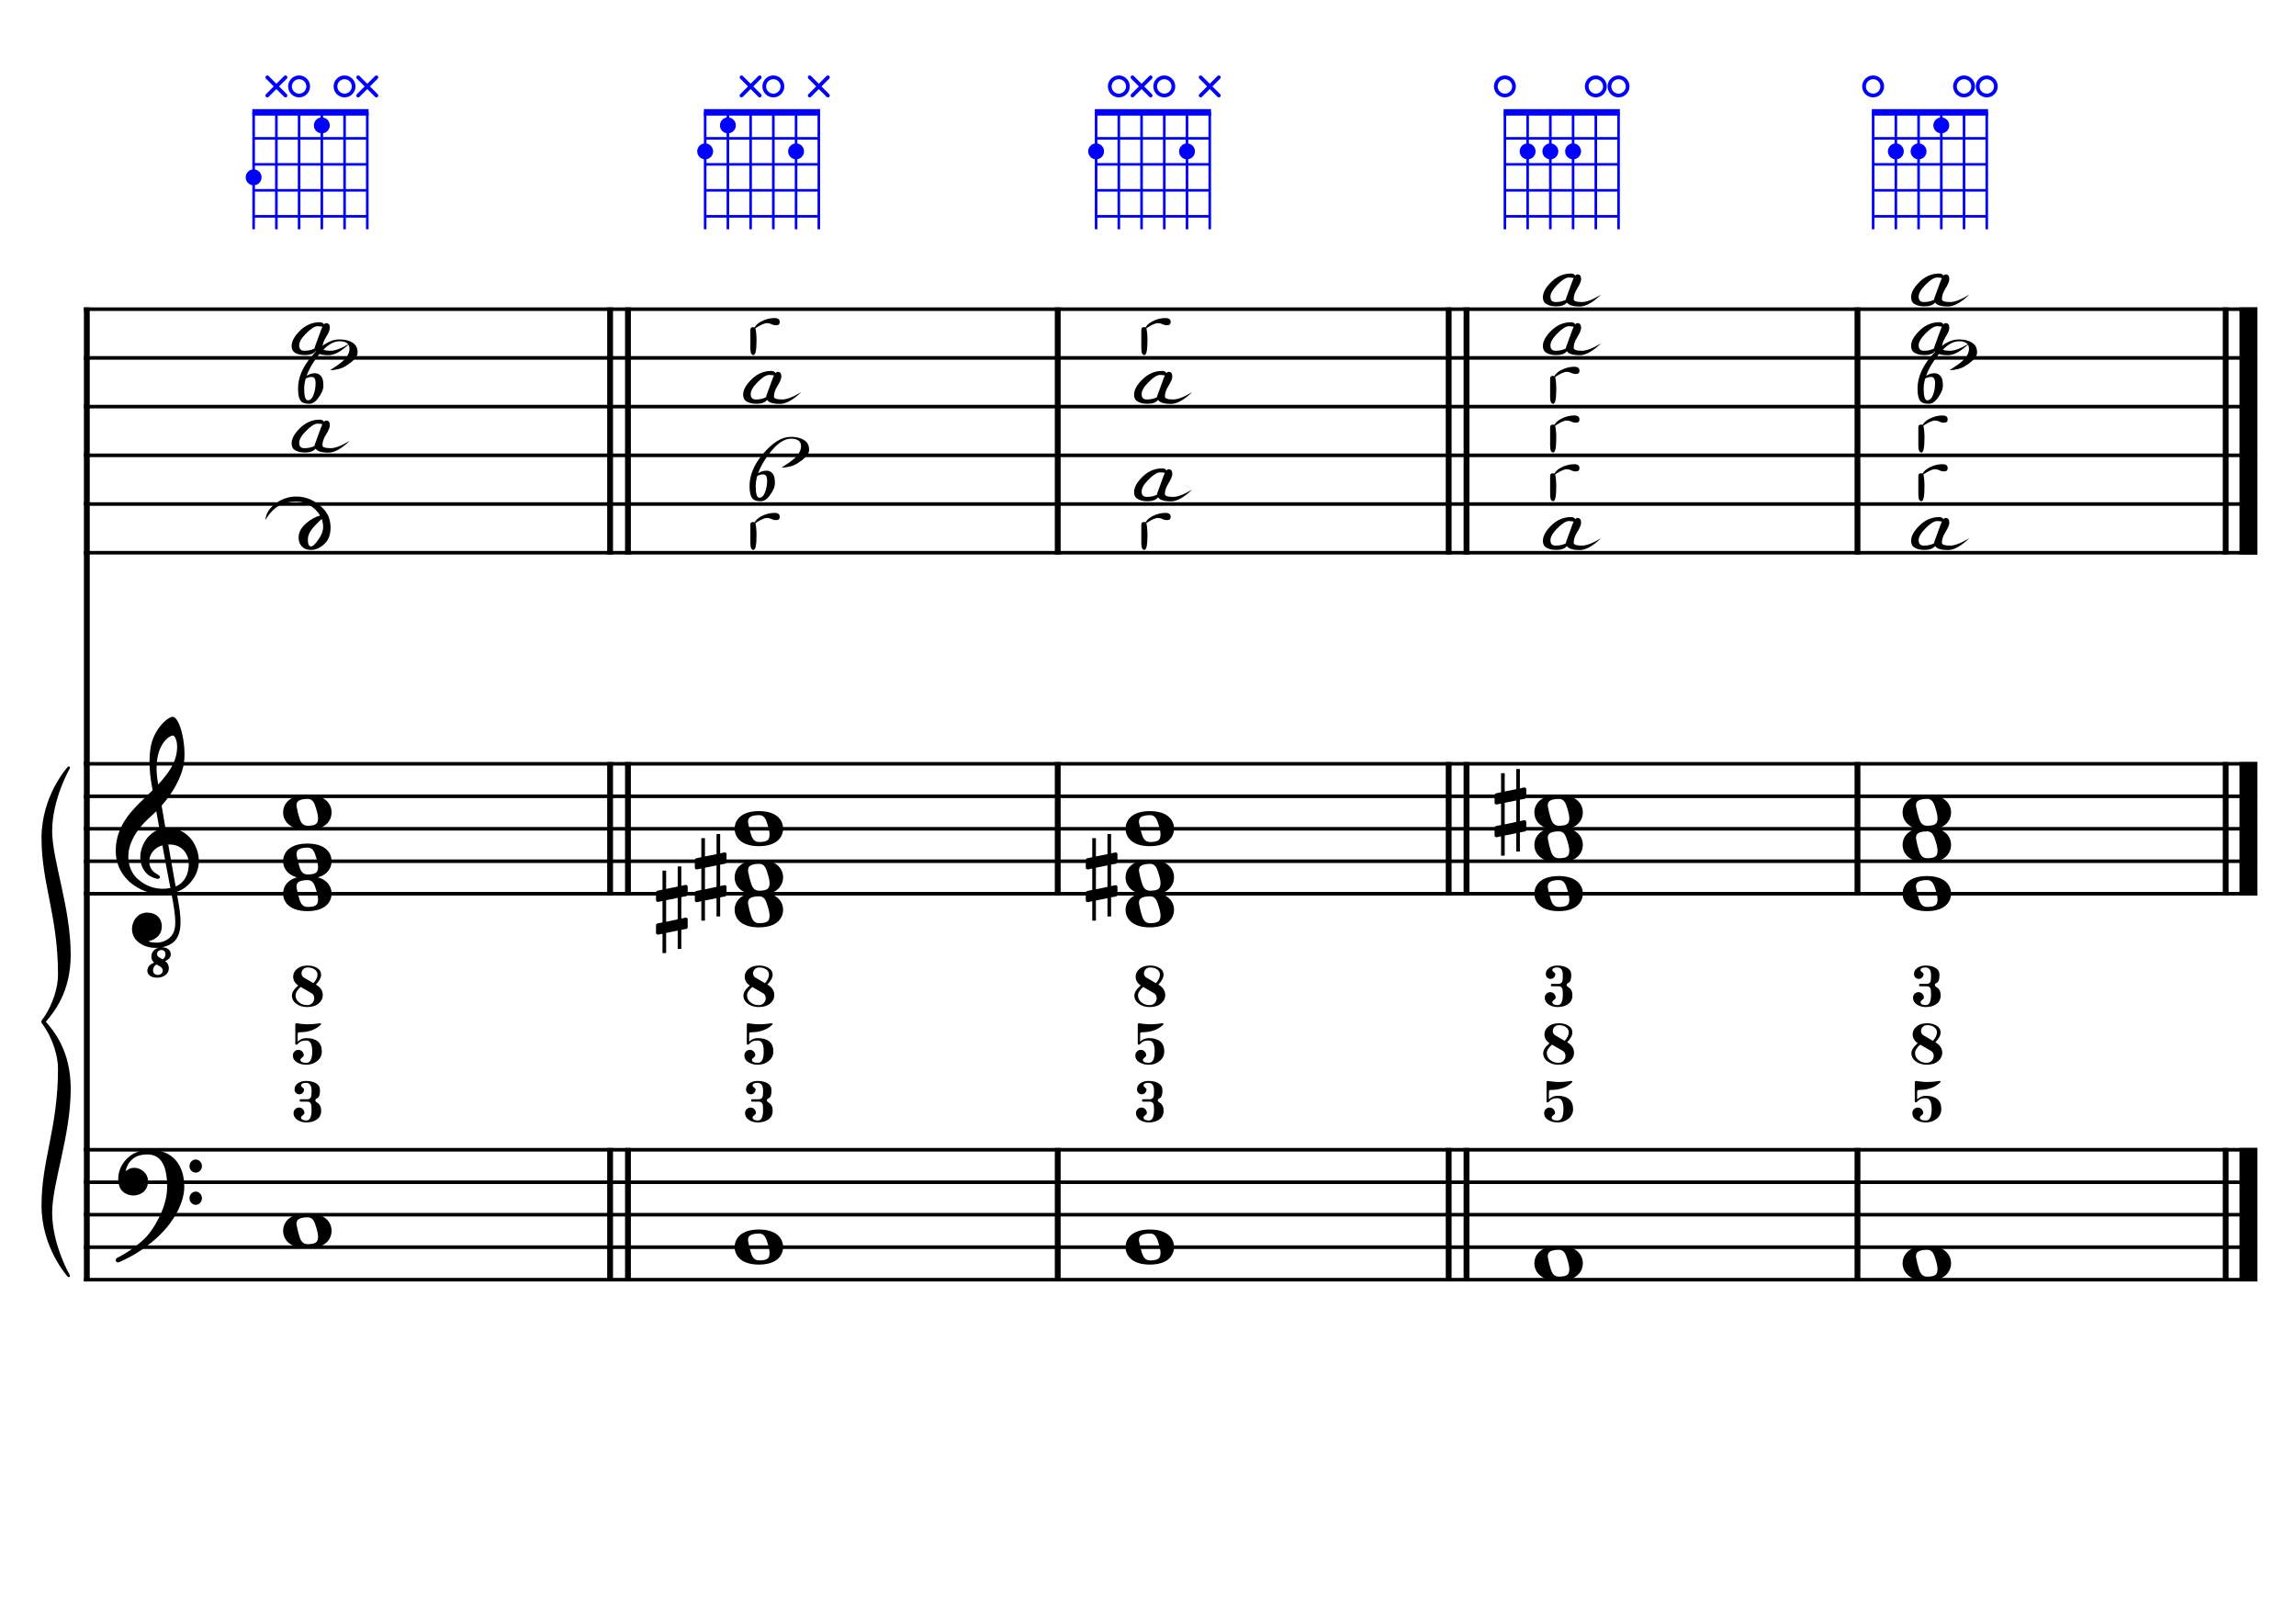 <?xml version="1.0" encoding="UTF-8" standalone="no"?>
<svg width="4209.44px" height="2976.38px" viewBox="0 0 4209.44 2976.38"
 xmlns="http://www.w3.org/2000/svg" xmlns:xlink="http://www.w3.org/1999/xlink" version="1.2" baseProfile="tiny">
<title>Accords (4)</title>
<desc>Generated by MuseScore 3.6.2</desc>
<polyline class="StaffLines" fill="none" stroke="#000000" stroke-width="6.55" stroke-linejoin="bevel" points="153.819,566.759 4138.58,566.759"/>
<polyline class="StaffLines" fill="none" stroke="#000000" stroke-width="6.55" stroke-linejoin="bevel" points="153.819,656.05 4138.58,656.05"/>
<polyline class="StaffLines" fill="none" stroke="#000000" stroke-width="6.55" stroke-linejoin="bevel" points="153.819,745.342 4138.58,745.342"/>
<polyline class="StaffLines" fill="none" stroke="#000000" stroke-width="6.55" stroke-linejoin="bevel" points="153.819,834.633 4138.58,834.633"/>
<polyline class="StaffLines" fill="none" stroke="#000000" stroke-width="6.55" stroke-linejoin="bevel" points="153.819,923.924 4138.58,923.924"/>
<polyline class="StaffLines" fill="none" stroke="#000000" stroke-width="6.55" stroke-linejoin="bevel" points="153.819,1013.22 4138.58,1013.22"/>
<polyline class="StaffLines" fill="none" stroke="#000000" stroke-width="6.55" stroke-linejoin="bevel" points="153.819,1400.14 4138.58,1400.14"/>
<polyline class="StaffLines" fill="none" stroke="#000000" stroke-width="6.55" stroke-linejoin="bevel" points="153.819,1459.67 4138.58,1459.67"/>
<polyline class="StaffLines" fill="none" stroke="#000000" stroke-width="6.55" stroke-linejoin="bevel" points="153.819,1519.2 4138.58,1519.2"/>
<polyline class="StaffLines" fill="none" stroke="#000000" stroke-width="6.55" stroke-linejoin="bevel" points="153.819,1578.73 4138.58,1578.73"/>
<polyline class="StaffLines" fill="none" stroke="#000000" stroke-width="6.55" stroke-linejoin="bevel" points="153.819,1638.26 4138.58,1638.26"/>
<polyline class="StaffLines" fill="none" stroke="#000000" stroke-width="6.55" stroke-linejoin="bevel" points="153.819,2107.6 4138.58,2107.6"/>
<polyline class="StaffLines" fill="none" stroke="#000000" stroke-width="6.55" stroke-linejoin="bevel" points="153.819,2167.13 4138.58,2167.13"/>
<polyline class="StaffLines" fill="none" stroke="#000000" stroke-width="6.55" stroke-linejoin="bevel" points="153.819,2226.65 4138.58,2226.65"/>
<polyline class="StaffLines" fill="none" stroke="#000000" stroke-width="6.55" stroke-linejoin="bevel" points="153.819,2286.18 4138.58,2286.18"/>
<polyline class="StaffLines" fill="none" stroke="#000000" stroke-width="6.55" stroke-linejoin="bevel" points="153.819,2345.71 4138.58,2345.71"/>
<polyline class="BarLine" fill="none" stroke="#000000" stroke-width="10.71" stroke-linejoin="bevel" points="159.176,2104.32 159.176,2348.98"/>
<polyline class="BarLine" fill="none" stroke="#000000" stroke-width="10.71" stroke-linejoin="bevel" points="1118.54,2104.32 1118.54,2348.98"/>
<polyline class="BarLine" fill="none" stroke="#000000" stroke-width="10.71" stroke-linejoin="bevel" points="1151.28,2104.32 1151.28,2348.98"/>
<polyline class="BarLine" fill="none" stroke="#000000" stroke-width="10.71" stroke-linejoin="bevel" points="1939.22,2104.32 1939.22,2348.98"/>
<polyline class="BarLine" fill="none" stroke="#000000" stroke-width="10.71" stroke-linejoin="bevel" points="2655.97,2104.32 2655.97,2348.98"/>
<polyline class="BarLine" fill="none" stroke="#000000" stroke-width="10.71" stroke-linejoin="bevel" points="2688.71,2104.32 2688.71,2348.98"/>
<polyline class="BarLine" fill="none" stroke="#000000" stroke-width="10.71" stroke-linejoin="bevel" points="3405.45,2104.32 3405.45,2348.98"/>
<polyline class="BarLine" fill="none" stroke="#000000" stroke-width="10.71" stroke-linejoin="bevel" points="4080.54,2104.32 4080.54,2348.98"/>
<polyline class="BarLine" fill="none" stroke="#000000" stroke-width="32.74" stroke-linejoin="bevel" points="4122.21,2104.32 4122.21,2348.98"/>
<polyline class="BarLine" fill="none" stroke="#000000" stroke-width="10.71" stroke-linejoin="bevel" points="159.176,1396.87 159.176,2107.6"/>
<polyline class="BarLine" fill="none" stroke="#000000" stroke-width="10.71" stroke-linejoin="bevel" points="1118.54,1396.87 1118.54,1641.53"/>
<polyline class="BarLine" fill="none" stroke="#000000" stroke-width="10.71" stroke-linejoin="bevel" points="1151.28,1396.87 1151.28,1641.53"/>
<polyline class="BarLine" fill="none" stroke="#000000" stroke-width="10.71" stroke-linejoin="bevel" points="1939.22,1396.87 1939.22,1641.53"/>
<polyline class="BarLine" fill="none" stroke="#000000" stroke-width="10.71" stroke-linejoin="bevel" points="2655.97,1396.87 2655.97,1641.53"/>
<polyline class="BarLine" fill="none" stroke="#000000" stroke-width="10.71" stroke-linejoin="bevel" points="2688.71,1396.87 2688.71,1641.53"/>
<polyline class="BarLine" fill="none" stroke="#000000" stroke-width="10.71" stroke-linejoin="bevel" points="3405.45,1396.87 3405.45,1641.53"/>
<polyline class="BarLine" fill="none" stroke="#000000" stroke-width="10.71" stroke-linejoin="bevel" points="4080.54,1396.87 4080.54,1641.53"/>
<polyline class="BarLine" fill="none" stroke="#000000" stroke-width="32.74" stroke-linejoin="bevel" points="4122.21,1396.87 4122.21,1641.53"/>
<polyline class="BarLine" fill="none" stroke="#000000" stroke-width="10.71" stroke-linejoin="bevel" points="159.176,563.485 159.176,1400.14"/>
<polyline class="BarLine" fill="none" stroke="#000000" stroke-width="10.71" stroke-linejoin="bevel" points="1118.54,563.485 1118.54,1016.49"/>
<polyline class="BarLine" fill="none" stroke="#000000" stroke-width="10.71" stroke-linejoin="bevel" points="1151.28,563.485 1151.28,1016.49"/>
<polyline class="BarLine" fill="none" stroke="#000000" stroke-width="10.71" stroke-linejoin="bevel" points="1939.22,563.485 1939.22,1016.49"/>
<polyline class="BarLine" fill="none" stroke="#000000" stroke-width="10.71" stroke-linejoin="bevel" points="2655.97,563.485 2655.97,1016.49"/>
<polyline class="BarLine" fill="none" stroke="#000000" stroke-width="10.71" stroke-linejoin="bevel" points="2688.71,563.485 2688.71,1016.49"/>
<polyline class="BarLine" fill="none" stroke="#000000" stroke-width="10.71" stroke-linejoin="bevel" points="3405.45,563.485 3405.45,1016.49"/>
<polyline class="BarLine" fill="none" stroke="#000000" stroke-width="10.71" stroke-linejoin="bevel" points="4080.54,563.485 4080.54,1016.49"/>
<polyline class="BarLine" fill="none" stroke="#000000" stroke-width="32.74" stroke-linejoin="bevel" points="4122.21,563.485 4122.21,1016.49"/>
<path class="Accidental" transform="matrix(2.381,0,0,2.381,1202.71,1668.02)" d="M23.3,-10.6 C23.9,-10.7 24.4,-11.4 24.4,-12 L24.4,-17.9 C24.4,-18.7 23.8,-19.3 23,-19.3 L22.8,-19.3 L19.5,-18.6 L19.5,-33.5 L16.7,-33.5 L16.7,-18 L7.8,-16.2 L7.8,-30.3 L5,-30.3 L5,-15.6 L1.1,-14.8 C0.5,-14.7 0,-14 0,-13.4 L0,-13.2 L0,-7.4 L0,-7.6 C0,-6.8 0.6,-6.2 1.4,-6.2 L1.7,-6.2 L5,-6.9 L5,9.6 L1.1,10.4 C0.5,10.5 0,11.2 0,11.8 L0,17.6 C0,18.4 0.6,19 1.4,19 L1.7,19 L5,18.3 L5,33.2 L7.8,33.2 L7.8,17.7 L16.7,15.9 L16.7,30 L19.5,30 L19.5,15.3 L23.3,14.6 C23.9,14.5 24.4,13.8 24.4,13.2 L24.4,7.3 C24.4,6.5 23.8,5.9 23,5.9 L22.8,5.9 L19.5,6.6 L19.5,-9.9 L23.3,-10.6 M7.8,9.1 L7.8,-7.5 L16.7,-9.3 L16.7,7.2 L7.8,9.1 "/>
<path class="Accidental" transform="matrix(2.381,0,0,2.381,1273.9,1608.49)" d="M23.3,-10.6 C23.9,-10.7 24.4,-11.4 24.4,-12 L24.4,-17.9 C24.4,-18.7 23.8,-19.3 23,-19.3 L22.8,-19.3 L19.5,-18.6 L19.5,-33.5 L16.7,-33.5 L16.7,-18 L7.8,-16.2 L7.8,-30.3 L5,-30.3 L5,-15.6 L1.1,-14.8 C0.5,-14.7 0,-14 0,-13.4 L0,-13.2 L0,-7.4 L0,-7.6 C0,-6.8 0.6,-6.2 1.4,-6.2 L1.7,-6.2 L5,-6.9 L5,9.6 L1.1,10.4 C0.5,10.5 0,11.2 0,11.8 L0,17.6 C0,18.4 0.6,19 1.4,19 L1.7,19 L5,18.3 L5,33.2 L7.8,33.2 L7.8,17.7 L16.7,15.9 L16.7,30 L19.5,30 L19.5,15.3 L23.3,14.6 C23.9,14.5 24.4,13.8 24.4,13.2 L24.4,7.3 C24.4,6.5 23.8,5.9 23,5.9 L22.8,5.9 L19.5,6.6 L19.5,-9.9 L23.3,-10.6 M7.8,9.1 L7.8,-7.5 L16.7,-9.3 L16.7,7.2 L7.8,9.1 "/>
<path class="Accidental" transform="matrix(2.381,0,0,2.381,1990.64,1608.49)" d="M23.3,-10.6 C23.9,-10.7 24.4,-11.4 24.4,-12 L24.4,-17.9 C24.4,-18.7 23.8,-19.3 23,-19.3 L22.8,-19.3 L19.5,-18.6 L19.5,-33.5 L16.7,-33.5 L16.7,-18 L7.8,-16.2 L7.8,-30.3 L5,-30.3 L5,-15.6 L1.1,-14.8 C0.5,-14.7 0,-14 0,-13.4 L0,-13.2 L0,-7.4 L0,-7.6 C0,-6.8 0.6,-6.2 1.4,-6.2 L1.7,-6.2 L5,-6.9 L5,9.6 L1.1,10.4 C0.5,10.5 0,11.2 0,11.8 L0,17.6 C0,18.4 0.6,19 1.4,19 L1.7,19 L5,18.3 L5,33.2 L7.8,33.2 L7.8,17.7 L16.7,15.9 L16.7,30 L19.5,30 L19.5,15.3 L23.3,14.6 C23.9,14.5 24.4,13.8 24.4,13.2 L24.4,7.3 C24.4,6.5 23.8,5.9 23,5.9 L22.8,5.9 L19.5,6.6 L19.5,-9.9 L23.3,-10.6 M7.8,9.1 L7.8,-7.5 L16.7,-9.3 L16.7,7.2 L7.8,9.1 "/>
<path class="Accidental" transform="matrix(2.381,0,0,2.381,2740.13,1489.44)" d="M23.3,-10.6 C23.9,-10.7 24.4,-11.4 24.4,-12 L24.4,-17.9 C24.4,-18.7 23.8,-19.3 23,-19.3 L22.8,-19.3 L19.5,-18.6 L19.5,-33.5 L16.7,-33.5 L16.7,-18 L7.8,-16.2 L7.8,-30.3 L5,-30.3 L5,-15.6 L1.1,-14.8 C0.5,-14.7 0,-14 0,-13.4 L0,-13.2 L0,-7.4 L0,-7.6 C0,-6.8 0.6,-6.2 1.4,-6.2 L1.7,-6.2 L5,-6.9 L5,9.6 L1.1,10.4 C0.5,10.5 0,11.2 0,11.8 L0,17.6 C0,18.4 0.6,19 1.4,19 L1.7,19 L5,18.3 L5,33.2 L7.8,33.2 L7.8,17.7 L16.7,15.9 L16.7,30 L19.5,30 L19.5,15.3 L23.3,14.6 C23.9,14.5 24.4,13.8 24.4,13.2 L24.4,7.3 C24.4,6.5 23.8,5.9 23,5.9 L22.8,5.9 L19.5,6.6 L19.5,-9.9 L23.3,-10.6 M7.8,9.1 L7.8,-7.5 L16.7,-9.3 L16.7,7.2 L7.8,9.1 "/>
<path class="Note" transform="matrix(2.381,0,0,2.381,519.076,2256.42)" d="M18.7,-13.6 C4.9,-13.6 0,-6.6 0,-0.1 C0,6.4 4.9,13.4 18.7,13.4 C32.5,13.4 37.3,6.4 37.3,-0.1 C37.3,-6.6 32.5,-13.6 18.7,-13.6 M10.4,-4.5 C10.3,-4.9 10.3,-5.3 10.3,-5.7 C10.3,-6.5 10.5,-7.3 10.9,-8 C11.6,-9 12.8,-9.7 14.3,-10 C15.6,-10.3 16.3,-10.5 18.9,-10.5 L19,-10.5 C23,-10.5 24.3,-6.8 25.4,-3 L25.7,-2 C26.5,0.6 26.9,2.8 26.9,4.5 C26.9,5.7 26.7,6.8 26.3,7.6 C25.7,8.7 24.7,9.4 23,9.8 C22.1,10 20.6,10.1 20.6,10.1 C20.1,10.1 19.7,10.2 19.3,10.2 C16.1,10.2 14.1,9 12.7,4.7 C11.5,1 11.3,-0.1 10.4,-4.5"/>
<path class="Note" transform="matrix(2.381,0,0,2.381,1346.88,2286.18)" d="M18.7,-13.6 C4.9,-13.6 0,-6.6 0,-0.1 C0,6.4 4.9,13.4 18.7,13.4 C32.5,13.4 37.3,6.4 37.3,-0.1 C37.3,-6.6 32.5,-13.6 18.7,-13.6 M10.4,-4.5 C10.3,-4.9 10.3,-5.3 10.3,-5.7 C10.3,-6.5 10.5,-7.3 10.9,-8 C11.6,-9 12.8,-9.7 14.3,-10 C15.6,-10.3 16.3,-10.5 18.9,-10.5 L19,-10.5 C23,-10.5 24.3,-6.8 25.4,-3 L25.7,-2 C26.5,0.6 26.9,2.8 26.9,4.5 C26.9,5.7 26.7,6.8 26.3,7.6 C25.7,8.7 24.7,9.4 23,9.8 C22.1,10 20.6,10.1 20.6,10.1 C20.1,10.1 19.7,10.2 19.3,10.2 C16.1,10.2 14.1,9 12.7,4.7 C11.5,1 11.3,-0.1 10.4,-4.5"/>
<path class="Note" transform="matrix(2.381,0,0,2.381,2063.62,2286.18)" d="M18.7,-13.6 C4.9,-13.6 0,-6.6 0,-0.1 C0,6.4 4.9,13.4 18.7,13.4 C32.5,13.4 37.3,6.4 37.3,-0.1 C37.3,-6.6 32.5,-13.6 18.7,-13.6 M10.4,-4.5 C10.3,-4.9 10.3,-5.3 10.3,-5.7 C10.3,-6.5 10.5,-7.3 10.9,-8 C11.6,-9 12.8,-9.7 14.3,-10 C15.6,-10.3 16.3,-10.5 18.9,-10.5 L19,-10.5 C23,-10.5 24.3,-6.8 25.4,-3 L25.7,-2 C26.5,0.6 26.9,2.8 26.9,4.5 C26.9,5.7 26.7,6.8 26.3,7.6 C25.7,8.7 24.7,9.4 23,9.8 C22.1,10 20.6,10.1 20.6,10.1 C20.1,10.1 19.7,10.2 19.3,10.2 C16.1,10.2 14.1,9 12.7,4.7 C11.5,1 11.3,-0.1 10.4,-4.5"/>
<path class="Note" transform="matrix(2.381,0,0,2.381,2813.11,2315.94)" d="M18.7,-13.6 C4.9,-13.6 0,-6.6 0,-0.1 C0,6.4 4.9,13.4 18.7,13.4 C32.5,13.4 37.3,6.4 37.3,-0.1 C37.3,-6.6 32.5,-13.6 18.7,-13.6 M10.4,-4.5 C10.3,-4.9 10.3,-5.3 10.3,-5.7 C10.3,-6.5 10.5,-7.3 10.9,-8 C11.6,-9 12.8,-9.7 14.3,-10 C15.6,-10.3 16.3,-10.5 18.9,-10.5 L19,-10.5 C23,-10.5 24.3,-6.8 25.4,-3 L25.7,-2 C26.5,0.6 26.9,2.8 26.9,4.5 C26.9,5.7 26.7,6.8 26.3,7.6 C25.7,8.7 24.7,9.4 23,9.8 C22.1,10 20.6,10.1 20.6,10.1 C20.1,10.1 19.7,10.2 19.3,10.2 C16.1,10.2 14.1,9 12.7,4.7 C11.5,1 11.3,-0.1 10.4,-4.5"/>
<path class="Note" transform="matrix(2.381,0,0,2.381,3488.2,2315.94)" d="M18.7,-13.6 C4.9,-13.6 0,-6.6 0,-0.1 C0,6.4 4.9,13.4 18.7,13.4 C32.5,13.4 37.3,6.4 37.3,-0.1 C37.3,-6.6 32.5,-13.6 18.7,-13.6 M10.4,-4.5 C10.3,-4.9 10.3,-5.3 10.3,-5.7 C10.3,-6.5 10.5,-7.3 10.9,-8 C11.6,-9 12.8,-9.7 14.3,-10 C15.6,-10.3 16.3,-10.5 18.9,-10.5 L19,-10.5 C23,-10.5 24.3,-6.8 25.4,-3 L25.7,-2 C26.5,0.6 26.9,2.8 26.9,4.5 C26.9,5.7 26.7,6.8 26.3,7.6 C25.7,8.7 24.7,9.4 23,9.8 C22.1,10 20.6,10.1 20.6,10.1 C20.1,10.1 19.7,10.2 19.3,10.2 C16.1,10.2 14.1,9 12.7,4.7 C11.5,1 11.3,-0.1 10.4,-4.5"/>
<path class="Note" transform="matrix(2.381,0,0,2.381,519.076,1638.26)" d="M18.7,-13.6 C4.9,-13.6 0,-6.6 0,-0.1 C0,6.4 4.9,13.4 18.7,13.4 C32.5,13.4 37.3,6.4 37.3,-0.1 C37.3,-6.6 32.5,-13.6 18.7,-13.6 M10.4,-4.5 C10.3,-4.9 10.3,-5.3 10.3,-5.7 C10.3,-6.5 10.5,-7.3 10.9,-8 C11.6,-9 12.8,-9.7 14.3,-10 C15.6,-10.3 16.3,-10.5 18.9,-10.5 L19,-10.5 C23,-10.5 24.3,-6.8 25.4,-3 L25.7,-2 C26.5,0.6 26.9,2.8 26.9,4.5 C26.9,5.7 26.7,6.8 26.3,7.6 C25.7,8.7 24.7,9.4 23,9.8 C22.1,10 20.6,10.1 20.6,10.1 C20.1,10.1 19.7,10.2 19.3,10.2 C16.1,10.2 14.1,9 12.7,4.7 C11.5,1 11.3,-0.1 10.4,-4.5"/>
<path class="Note" transform="matrix(2.381,0,0,2.381,519.076,1578.73)" d="M18.7,-13.6 C4.9,-13.6 0,-6.6 0,-0.1 C0,6.4 4.9,13.4 18.7,13.4 C32.5,13.4 37.3,6.4 37.3,-0.1 C37.3,-6.6 32.5,-13.6 18.7,-13.6 M10.4,-4.5 C10.3,-4.9 10.3,-5.3 10.3,-5.7 C10.3,-6.5 10.5,-7.3 10.9,-8 C11.6,-9 12.8,-9.7 14.3,-10 C15.6,-10.3 16.3,-10.5 18.9,-10.5 L19,-10.5 C23,-10.5 24.3,-6.8 25.4,-3 L25.7,-2 C26.5,0.6 26.9,2.8 26.9,4.5 C26.9,5.7 26.7,6.8 26.3,7.6 C25.7,8.7 24.7,9.4 23,9.8 C22.1,10 20.6,10.1 20.6,10.1 C20.1,10.1 19.7,10.2 19.3,10.2 C16.1,10.2 14.1,9 12.7,4.7 C11.5,1 11.3,-0.1 10.4,-4.5"/>
<path class="Note" transform="matrix(2.381,0,0,2.381,519.076,1489.44)" d="M18.7,-13.6 C4.9,-13.6 0,-6.6 0,-0.1 C0,6.4 4.9,13.4 18.7,13.4 C32.5,13.4 37.3,6.4 37.3,-0.1 C37.3,-6.6 32.5,-13.6 18.7,-13.6 M10.4,-4.5 C10.3,-4.9 10.3,-5.3 10.3,-5.7 C10.3,-6.5 10.5,-7.3 10.9,-8 C11.6,-9 12.8,-9.7 14.3,-10 C15.6,-10.3 16.3,-10.5 18.9,-10.5 L19,-10.5 C23,-10.5 24.3,-6.8 25.4,-3 L25.7,-2 C26.5,0.6 26.9,2.8 26.9,4.5 C26.9,5.7 26.7,6.8 26.3,7.6 C25.7,8.7 24.7,9.4 23,9.8 C22.1,10 20.6,10.1 20.6,10.1 C20.1,10.1 19.7,10.2 19.3,10.2 C16.1,10.2 14.1,9 12.7,4.7 C11.5,1 11.3,-0.1 10.4,-4.5"/>
<path class="Note" transform="matrix(2.381,0,0,2.381,1346.88,1668.02)" d="M18.7,-13.6 C4.9,-13.6 0,-6.6 0,-0.1 C0,6.4 4.9,13.4 18.7,13.4 C32.5,13.4 37.3,6.4 37.3,-0.1 C37.3,-6.6 32.5,-13.6 18.7,-13.6 M10.4,-4.5 C10.3,-4.9 10.3,-5.3 10.3,-5.7 C10.3,-6.5 10.5,-7.3 10.9,-8 C11.6,-9 12.8,-9.7 14.3,-10 C15.6,-10.3 16.3,-10.5 18.9,-10.5 L19,-10.5 C23,-10.5 24.3,-6.8 25.4,-3 L25.7,-2 C26.5,0.6 26.9,2.8 26.9,4.5 C26.9,5.7 26.7,6.8 26.3,7.6 C25.7,8.7 24.7,9.4 23,9.8 C22.1,10 20.6,10.1 20.6,10.1 C20.1,10.1 19.7,10.2 19.3,10.2 C16.1,10.2 14.1,9 12.7,4.7 C11.5,1 11.3,-0.1 10.4,-4.5"/>
<path class="Note" transform="matrix(2.381,0,0,2.381,1346.88,1608.49)" d="M18.7,-13.6 C4.9,-13.6 0,-6.6 0,-0.1 C0,6.4 4.9,13.4 18.7,13.4 C32.5,13.4 37.3,6.4 37.3,-0.1 C37.3,-6.6 32.5,-13.6 18.7,-13.6 M10.4,-4.5 C10.3,-4.9 10.3,-5.3 10.3,-5.7 C10.3,-6.5 10.5,-7.3 10.9,-8 C11.6,-9 12.8,-9.7 14.3,-10 C15.6,-10.3 16.3,-10.5 18.9,-10.5 L19,-10.5 C23,-10.5 24.3,-6.8 25.4,-3 L25.7,-2 C26.5,0.6 26.9,2.8 26.9,4.5 C26.9,5.7 26.7,6.8 26.3,7.6 C25.7,8.7 24.7,9.4 23,9.8 C22.1,10 20.6,10.1 20.6,10.1 C20.1,10.1 19.7,10.2 19.3,10.2 C16.1,10.2 14.1,9 12.7,4.7 C11.5,1 11.3,-0.1 10.4,-4.5"/>
<path class="Note" transform="matrix(2.381,0,0,2.381,1346.88,1519.2)" d="M18.7,-13.6 C4.9,-13.6 0,-6.6 0,-0.1 C0,6.4 4.9,13.4 18.7,13.4 C32.5,13.4 37.3,6.4 37.3,-0.1 C37.3,-6.6 32.5,-13.6 18.7,-13.6 M10.4,-4.5 C10.3,-4.9 10.3,-5.3 10.3,-5.7 C10.3,-6.5 10.5,-7.3 10.9,-8 C11.6,-9 12.8,-9.7 14.3,-10 C15.6,-10.3 16.3,-10.5 18.9,-10.5 L19,-10.5 C23,-10.5 24.3,-6.8 25.4,-3 L25.7,-2 C26.5,0.6 26.9,2.8 26.9,4.5 C26.9,5.7 26.7,6.8 26.3,7.6 C25.7,8.7 24.7,9.4 23,9.8 C22.1,10 20.6,10.1 20.6,10.1 C20.1,10.1 19.7,10.2 19.3,10.2 C16.1,10.2 14.1,9 12.7,4.7 C11.5,1 11.3,-0.1 10.4,-4.5"/>
<path class="Note" transform="matrix(2.381,0,0,2.381,2063.62,1668.02)" d="M18.7,-13.6 C4.9,-13.6 0,-6.6 0,-0.1 C0,6.4 4.9,13.4 18.7,13.4 C32.5,13.4 37.3,6.4 37.3,-0.1 C37.3,-6.6 32.5,-13.6 18.7,-13.6 M10.4,-4.5 C10.3,-4.9 10.3,-5.3 10.3,-5.7 C10.3,-6.5 10.5,-7.3 10.9,-8 C11.6,-9 12.8,-9.7 14.3,-10 C15.6,-10.3 16.3,-10.5 18.9,-10.5 L19,-10.5 C23,-10.5 24.3,-6.8 25.4,-3 L25.7,-2 C26.5,0.6 26.9,2.8 26.9,4.5 C26.9,5.7 26.7,6.8 26.3,7.6 C25.7,8.7 24.7,9.4 23,9.8 C22.1,10 20.6,10.1 20.6,10.1 C20.1,10.1 19.7,10.2 19.3,10.2 C16.1,10.2 14.1,9 12.7,4.7 C11.5,1 11.3,-0.1 10.4,-4.5"/>
<path class="Note" transform="matrix(2.381,0,0,2.381,2063.62,1608.49)" d="M18.7,-13.6 C4.9,-13.6 0,-6.6 0,-0.1 C0,6.4 4.9,13.4 18.7,13.4 C32.5,13.4 37.3,6.4 37.3,-0.1 C37.3,-6.6 32.5,-13.6 18.7,-13.6 M10.4,-4.5 C10.3,-4.9 10.3,-5.3 10.3,-5.7 C10.3,-6.5 10.5,-7.3 10.9,-8 C11.6,-9 12.8,-9.7 14.3,-10 C15.6,-10.3 16.3,-10.5 18.9,-10.5 L19,-10.5 C23,-10.5 24.3,-6.8 25.4,-3 L25.7,-2 C26.5,0.6 26.9,2.8 26.9,4.5 C26.9,5.7 26.7,6.8 26.3,7.6 C25.7,8.7 24.7,9.4 23,9.8 C22.1,10 20.6,10.1 20.6,10.1 C20.1,10.1 19.7,10.2 19.3,10.2 C16.1,10.2 14.1,9 12.7,4.7 C11.5,1 11.3,-0.1 10.4,-4.5"/>
<path class="Note" transform="matrix(2.381,0,0,2.381,2063.62,1519.2)" d="M18.7,-13.6 C4.9,-13.6 0,-6.6 0,-0.1 C0,6.4 4.9,13.4 18.7,13.4 C32.5,13.4 37.3,6.4 37.3,-0.1 C37.3,-6.6 32.5,-13.6 18.7,-13.6 M10.4,-4.5 C10.3,-4.9 10.3,-5.3 10.3,-5.7 C10.3,-6.5 10.5,-7.3 10.9,-8 C11.6,-9 12.8,-9.7 14.3,-10 C15.6,-10.3 16.3,-10.5 18.9,-10.5 L19,-10.5 C23,-10.5 24.3,-6.8 25.4,-3 L25.7,-2 C26.5,0.6 26.9,2.8 26.9,4.5 C26.9,5.7 26.7,6.8 26.3,7.6 C25.7,8.7 24.7,9.4 23,9.8 C22.1,10 20.6,10.1 20.6,10.1 C20.1,10.1 19.7,10.2 19.3,10.2 C16.1,10.2 14.1,9 12.7,4.7 C11.5,1 11.3,-0.1 10.4,-4.5"/>
<path class="Note" transform="matrix(2.381,0,0,2.381,2813.11,1638.26)" d="M18.7,-13.6 C4.9,-13.6 0,-6.6 0,-0.1 C0,6.4 4.9,13.4 18.7,13.4 C32.5,13.4 37.3,6.4 37.3,-0.1 C37.3,-6.6 32.5,-13.6 18.7,-13.6 M10.4,-4.5 C10.3,-4.9 10.3,-5.3 10.3,-5.7 C10.3,-6.5 10.5,-7.3 10.9,-8 C11.6,-9 12.8,-9.7 14.3,-10 C15.6,-10.3 16.3,-10.5 18.9,-10.5 L19,-10.5 C23,-10.5 24.3,-6.8 25.4,-3 L25.7,-2 C26.5,0.6 26.9,2.8 26.9,4.5 C26.9,5.7 26.7,6.8 26.3,7.6 C25.7,8.7 24.7,9.4 23,9.8 C22.1,10 20.6,10.1 20.6,10.1 C20.1,10.1 19.7,10.2 19.3,10.2 C16.1,10.2 14.1,9 12.7,4.7 C11.5,1 11.3,-0.1 10.4,-4.5"/>
<path class="Note" transform="matrix(2.381,0,0,2.381,2813.11,1548.96)" d="M18.7,-13.6 C4.9,-13.6 0,-6.6 0,-0.1 C0,6.4 4.9,13.4 18.7,13.4 C32.5,13.4 37.3,6.4 37.3,-0.1 C37.3,-6.6 32.5,-13.6 18.7,-13.6 M10.4,-4.5 C10.3,-4.9 10.3,-5.3 10.3,-5.7 C10.3,-6.5 10.5,-7.3 10.9,-8 C11.6,-9 12.8,-9.7 14.3,-10 C15.6,-10.3 16.3,-10.5 18.9,-10.5 L19,-10.5 C23,-10.5 24.3,-6.8 25.4,-3 L25.7,-2 C26.5,0.6 26.9,2.8 26.9,4.5 C26.9,5.7 26.7,6.8 26.3,7.6 C25.7,8.7 24.7,9.4 23,9.8 C22.1,10 20.6,10.1 20.6,10.1 C20.1,10.1 19.7,10.2 19.3,10.2 C16.1,10.2 14.1,9 12.7,4.7 C11.5,1 11.3,-0.1 10.4,-4.5"/>
<path class="Note" transform="matrix(2.381,0,0,2.381,2813.11,1489.44)" d="M18.7,-13.6 C4.9,-13.6 0,-6.6 0,-0.1 C0,6.4 4.9,13.4 18.7,13.4 C32.5,13.4 37.3,6.4 37.3,-0.1 C37.3,-6.6 32.5,-13.6 18.7,-13.6 M10.4,-4.5 C10.3,-4.9 10.3,-5.3 10.3,-5.7 C10.3,-6.5 10.5,-7.3 10.9,-8 C11.6,-9 12.8,-9.7 14.3,-10 C15.6,-10.3 16.3,-10.5 18.9,-10.5 L19,-10.5 C23,-10.5 24.3,-6.8 25.4,-3 L25.7,-2 C26.5,0.6 26.9,2.8 26.9,4.5 C26.9,5.7 26.7,6.8 26.3,7.6 C25.7,8.7 24.7,9.4 23,9.8 C22.1,10 20.6,10.1 20.6,10.1 C20.1,10.1 19.7,10.2 19.3,10.2 C16.1,10.2 14.1,9 12.7,4.7 C11.5,1 11.3,-0.1 10.4,-4.5"/>
<path class="Note" transform="matrix(2.381,0,0,2.381,3488.2,1638.26)" d="M18.7,-13.6 C4.9,-13.6 0,-6.6 0,-0.1 C0,6.4 4.9,13.4 18.7,13.4 C32.5,13.4 37.3,6.4 37.3,-0.1 C37.3,-6.6 32.5,-13.6 18.7,-13.6 M10.4,-4.5 C10.3,-4.9 10.3,-5.3 10.3,-5.7 C10.3,-6.5 10.5,-7.3 10.9,-8 C11.6,-9 12.8,-9.7 14.3,-10 C15.6,-10.3 16.3,-10.5 18.9,-10.5 L19,-10.5 C23,-10.5 24.3,-6.8 25.4,-3 L25.7,-2 C26.5,0.6 26.9,2.8 26.9,4.5 C26.9,5.7 26.7,6.8 26.3,7.6 C25.7,8.7 24.7,9.4 23,9.8 C22.1,10 20.6,10.1 20.6,10.1 C20.1,10.1 19.7,10.2 19.3,10.2 C16.1,10.2 14.1,9 12.7,4.7 C11.5,1 11.3,-0.1 10.4,-4.5"/>
<path class="Note" transform="matrix(2.381,0,0,2.381,3488.2,1548.96)" d="M18.7,-13.6 C4.9,-13.6 0,-6.6 0,-0.1 C0,6.4 4.9,13.4 18.7,13.4 C32.5,13.4 37.3,6.4 37.3,-0.1 C37.3,-6.6 32.5,-13.6 18.7,-13.6 M10.4,-4.5 C10.3,-4.9 10.3,-5.3 10.3,-5.7 C10.3,-6.5 10.5,-7.3 10.9,-8 C11.6,-9 12.8,-9.7 14.3,-10 C15.6,-10.3 16.3,-10.5 18.9,-10.5 L19,-10.5 C23,-10.5 24.3,-6.8 25.4,-3 L25.7,-2 C26.5,0.6 26.9,2.8 26.9,4.5 C26.9,5.7 26.7,6.8 26.3,7.6 C25.7,8.7 24.7,9.4 23,9.8 C22.1,10 20.6,10.1 20.6,10.1 C20.1,10.1 19.7,10.2 19.3,10.2 C16.1,10.2 14.1,9 12.7,4.7 C11.5,1 11.3,-0.1 10.4,-4.5"/>
<path class="Note" transform="matrix(2.381,0,0,2.381,3488.2,1489.44)" d="M18.7,-13.6 C4.9,-13.6 0,-6.6 0,-0.1 C0,6.4 4.9,13.4 18.7,13.4 C32.5,13.4 37.3,6.4 37.3,-0.1 C37.3,-6.6 32.5,-13.6 18.7,-13.6 M10.4,-4.5 C10.3,-4.9 10.3,-5.3 10.3,-5.7 C10.3,-6.5 10.5,-7.3 10.9,-8 C11.6,-9 12.8,-9.7 14.3,-10 C15.6,-10.3 16.3,-10.5 18.9,-10.5 L19,-10.5 C23,-10.5 24.3,-6.8 25.4,-3 L25.7,-2 C26.5,0.6 26.9,2.8 26.9,4.5 C26.9,5.7 26.7,6.8 26.3,7.6 C25.7,8.7 24.7,9.4 23,9.8 C22.1,10 20.6,10.1 20.6,10.1 C20.1,10.1 19.7,10.2 19.3,10.2 C16.1,10.2 14.1,9 12.7,4.7 C11.5,1 11.3,-0.1 10.4,-4.5"/>
<path class="Note" d="M486.807,953.415 C487.117,941.716 493.586,931.335 506.214,922.271 C517.448,914.213 529.727,910.185 543.053,910.185 C561.724,910.185 578.187,917.506 592.443,932.148 C601.507,941.523 606.039,953.144 606.039,967.012 C606.039,979.485 602.708,989.053 596.045,995.716 C587.91,1003.93 579.311,1008.03 570.246,1008.03 C564.048,1008.03 559.245,1006.64 555.836,1003.85 C550.258,999.28 547.469,993.159 547.469,985.489 C547.469,975.573 552.427,966.508 562.344,958.296 C570.479,951.556 578.652,947.14 586.864,945.048 C584.695,941.329 581.945,937.843 578.613,934.589 C568.232,924.44 556.456,919.365 543.285,919.365 C529.572,919.365 518.222,922.348 509.236,928.313 C499.939,934.434 492.462,942.801 486.807,953.415 M589.77,951.207 C585.509,955.158 581.248,959.381 576.986,963.874 C568.619,972.706 564.436,981.073 564.436,988.976 C564.436,997.42 566.373,1001.64 570.246,1001.64 C573.733,1001.64 578.613,996.878 584.889,987.349 C589.925,979.756 592.443,972.784 592.443,966.431 C592.443,961.007 591.552,955.933 589.77,951.207"/>
<path class="Note" d="M597.895,592.299 C602.466,592.299 604.752,595.165 604.752,600.898 C604.752,604.927 602.234,610.931 597.198,618.911 C593.17,625.341 591.155,631.617 591.155,637.737 C591.155,641.223 596.23,642.966 606.379,642.966 C614.746,642.966 626.406,638.434 641.358,629.37 C626.328,643.857 613.274,651.101 602.195,651.101 C592.201,651.101 585.228,649.591 581.277,646.569 C580.27,645.794 579.418,644.865 578.721,643.78 C574.847,648.506 568.378,650.869 559.313,650.869 C550.636,650.869 543.974,649.087 539.325,645.523 C536.226,643.121 534.677,639.286 534.677,634.018 C534.677,625.651 539.635,616.509 549.552,606.592 C560.166,595.979 572.445,590.672 586.391,590.672 C589.877,590.672 592.433,591.95 594.06,594.507 C595.378,593.035 596.656,592.299 597.895,592.299 M577.094,638.55 C577.016,637.931 576.977,637.311 576.977,636.691 C576.977,636.381 580.929,625.574 588.831,604.268 C589.606,602.176 590.38,600.395 591.155,598.923 C588.134,598.303 585.151,597.993 582.207,597.993 C576.784,597.993 569.579,602.603 560.592,611.822 C552.534,620.034 548.506,627.123 548.506,633.089 C548.506,639.674 551.643,642.966 557.919,642.966 C565.511,642.966 571.903,641.494 577.094,638.55"/>
<path class="Note" d="M597.895,770.881 C602.466,770.881 604.752,773.748 604.752,779.481 C604.752,783.509 602.234,789.514 597.198,797.493 C593.17,803.924 591.155,810.199 591.155,816.32 C591.155,819.806 596.23,821.549 606.379,821.549 C614.746,821.549 626.406,817.017 641.358,807.952 C626.328,822.44 613.274,829.684 602.195,829.684 C592.201,829.684 585.228,828.173 581.277,825.152 C580.27,824.377 579.418,823.447 578.721,822.363 C574.847,827.089 568.378,829.452 559.313,829.452 C550.636,829.452 543.974,827.67 539.325,824.106 C536.226,821.704 534.677,817.869 534.677,812.601 C534.677,804.234 539.635,795.092 549.552,785.175 C560.166,774.561 572.445,769.254 586.391,769.254 C589.877,769.254 592.433,770.533 594.06,773.089 C595.378,771.617 596.656,770.881 597.895,770.881 M577.094,817.133 C577.016,816.513 576.977,815.894 576.977,815.274 C576.977,814.964 580.929,804.156 588.831,782.851 C589.606,780.759 590.38,778.977 591.155,777.505 C588.134,776.885 585.151,776.576 582.207,776.576 C576.784,776.576 569.579,781.185 560.592,790.405 C552.534,798.617 548.506,805.706 548.506,811.671 C548.506,818.257 551.643,821.549 557.919,821.549 C565.511,821.549 571.903,820.077 577.094,817.133"/>
<path class="Note" d="M604.984,678.685 C615.443,672.099 623.036,666.715 627.762,662.531 C636.439,654.861 640.777,647.114 640.777,639.289 C640.777,630.147 634.657,625.576 622.416,625.576 C609.555,625.576 596.152,634.834 582.207,653.351 C572.755,665.901 566.054,677.755 562.102,688.911 C566.983,685.735 572.135,684.146 577.558,684.146 C582.672,684.146 586.739,686.432 589.761,691.003 C591.852,694.179 592.898,699.603 592.898,707.272 C592.898,714.168 589.257,722.264 581.975,731.561 C577.481,737.294 572.484,740.16 566.983,740.16 C560.011,740.16 555.13,738.766 552.341,735.977 C548.39,732.025 546.414,724.201 546.414,712.502 C546.414,692.824 554.355,673.455 570.237,654.396 C588.134,632.936 605.294,622.206 621.719,622.206 C634.424,622.206 643.915,625.189 650.19,631.154 C653.832,634.641 655.652,639.676 655.652,646.262 C655.652,653.622 648.408,661.834 633.921,670.898 C626.328,675.702 616.683,678.297 604.984,678.685 M560.592,693.792 C558.655,700.3 557.686,706.536 557.686,712.502 C557.686,726.68 559.933,733.769 564.427,733.769 C568.688,733.769 572.019,730.747 574.421,724.704 C577.21,717.886 578.604,710.333 578.604,702.043 C578.604,694.683 576.164,691.003 571.283,691.003 C567.874,691.003 564.31,691.933 560.592,693.792"/>
<path class="Note" d="M1381.42,1008.03 C1377.62,1008.03 1375.72,1003.97 1375.72,995.832 L1375.72,961.782 C1375.72,958.528 1377.31,956.901 1380.49,956.901 C1381.88,956.901 1382.93,957.018 1383.63,957.25 C1386.11,952.911 1390.17,949.27 1395.83,946.326 C1403.73,942.22 1411.75,940.167 1419.88,940.167 C1426.31,940.167 1429.53,942.569 1429.53,947.372 C1429.53,951.401 1427.36,953.415 1423.02,953.415 C1419.92,953.415 1416.98,952.718 1414.19,951.323 C1411.71,950.084 1409.08,949.464 1406.29,949.464 C1401.48,949.464 1394.39,952.602 1385.02,958.877 C1386.34,965.152 1387,972.474 1387,980.841 C1387,998.97 1385.14,1008.03 1381.42,1008.03"/>
<path class="Note" d="M1432.78,857.267 C1443.24,850.682 1450.83,845.298 1455.56,841.114 C1464.24,833.444 1468.58,825.697 1468.58,817.872 C1468.58,808.73 1462.46,804.159 1450.21,804.159 C1437.35,804.159 1423.95,813.417 1410.01,831.933 C1400.55,844.484 1393.85,856.338 1389.9,867.494 C1394.78,864.317 1399.93,862.729 1405.36,862.729 C1410.47,862.729 1414.54,865.015 1417.56,869.586 C1419.65,872.762 1420.7,878.185 1420.7,885.855 C1420.7,892.75 1417.06,900.846 1409.77,910.143 C1405.28,915.876 1400.28,918.743 1394.78,918.743 C1387.81,918.743 1382.93,917.348 1380.14,914.559 C1376.19,910.608 1374.21,902.783 1374.21,891.085 C1374.21,871.406 1382.15,852.038 1398.04,832.979 C1415.93,811.519 1433.09,800.789 1449.52,800.789 C1462.22,800.789 1471.71,803.771 1477.99,809.737 C1481.63,813.223 1483.45,818.259 1483.45,824.844 C1483.45,832.204 1476.21,840.417 1461.72,849.481 C1454.13,854.285 1444.48,856.88 1432.78,857.267 M1388.39,872.375 C1386.45,878.882 1385.49,885.119 1385.49,891.085 C1385.49,905.262 1387.73,912.351 1392.23,912.351 C1396.49,912.351 1399.82,909.33 1402.22,903.287 C1405.01,896.469 1406.4,888.915 1406.4,880.626 C1406.4,873.266 1403.96,869.586 1399.08,869.586 C1395.67,869.586 1392.11,870.515 1388.39,872.375"/>
<path class="Note" d="M1381.42,650.869 C1377.62,650.869 1375.72,646.801 1375.72,638.667 L1375.72,604.617 C1375.72,601.363 1377.31,599.736 1380.49,599.736 C1381.88,599.736 1382.93,599.852 1383.63,600.085 C1386.11,595.746 1390.17,592.105 1395.83,589.161 C1403.73,585.055 1411.75,583.002 1419.88,583.002 C1426.31,583.002 1429.53,585.403 1429.53,590.207 C1429.53,594.235 1427.36,596.25 1423.02,596.25 C1419.92,596.25 1416.98,595.552 1414.19,594.158 C1411.71,592.918 1409.08,592.299 1406.29,592.299 C1401.48,592.299 1394.39,595.436 1385.02,601.712 C1386.34,607.987 1387,615.308 1387,623.675 C1387,641.804 1385.14,650.869 1381.42,650.869"/>
<path class="Note" d="M1425.69,681.59 C1430.27,681.59 1432.55,684.456 1432.55,690.189 C1432.55,694.218 1430.03,700.222 1425,708.202 C1420.97,714.632 1418.95,720.908 1418.95,727.028 C1418.95,730.515 1424.03,732.258 1434.18,732.258 C1442.55,732.258 1454.2,727.726 1469.16,718.661 C1454.13,733.149 1441.07,740.393 1429.99,740.393 C1420,740.393 1413.03,738.882 1409.08,735.86 C1408.07,735.086 1407.22,734.156 1406.52,733.071 C1402.65,737.797 1396.18,740.16 1387.11,740.16 C1378.44,740.16 1371.77,738.378 1367.12,734.814 C1364.03,732.413 1362.48,728.578 1362.48,723.31 C1362.48,714.942 1367.43,705.8 1377.35,695.884 C1387.96,685.27 1400.24,679.963 1414.19,679.963 C1417.68,679.963 1420.23,681.241 1421.86,683.798 C1423.18,682.326 1424.45,681.59 1425.69,681.59 M1404.89,727.842 C1404.82,727.222 1404.78,726.602 1404.78,725.982 C1404.78,725.673 1408.73,714.865 1416.63,693.56 C1417.4,691.468 1418.18,689.686 1418.95,688.214 C1415.93,687.594 1412.95,687.284 1410.01,687.284 C1404.58,687.284 1397.38,691.894 1388.39,701.113 C1380.33,709.326 1376.3,716.414 1376.3,722.38 C1376.3,728.965 1379.44,732.258 1385.72,732.258 C1393.31,732.258 1399.7,730.786 1404.89,727.842"/>
<path class="Note" d="M2098.16,1008.03 C2094.37,1008.03 2092.47,1003.97 2092.47,995.832 L2092.47,961.782 C2092.47,958.528 2094.06,956.901 2097.24,956.901 C2098.63,956.901 2099.68,957.018 2100.37,957.25 C2102.85,952.911 2106.92,949.27 2112.57,946.326 C2120.48,942.22 2128.5,940.167 2136.63,940.167 C2143.06,940.167 2146.28,942.569 2146.28,947.372 C2146.28,951.401 2144.11,953.415 2139.77,953.415 C2136.67,953.415 2133.73,952.718 2130.94,951.323 C2128.46,950.084 2125.82,949.464 2123.03,949.464 C2118.23,949.464 2111.14,952.602 2101.77,958.877 C2103.08,965.152 2103.74,972.474 2103.74,980.841 C2103.74,998.97 2101.88,1008.03 2098.16,1008.03"/>
<path class="Note" d="M2142.44,860.173 C2147.01,860.173 2149.3,863.039 2149.3,868.772 C2149.3,872.801 2146.78,878.805 2141.74,886.785 C2137.72,893.215 2135.7,899.491 2135.7,905.611 C2135.7,909.097 2140.78,910.841 2150.92,910.841 C2159.29,910.841 2170.95,906.308 2185.9,897.244 C2170.87,911.731 2157.82,918.975 2146.74,918.975 C2136.75,918.975 2129.77,917.465 2125.82,914.443 C2124.82,913.668 2123.96,912.739 2123.27,911.654 C2119.39,916.38 2112.92,918.743 2103.86,918.743 C2095.18,918.743 2088.52,916.961 2083.87,913.397 C2080.77,910.995 2079.22,907.16 2079.22,901.892 C2079.22,893.525 2084.18,884.383 2094.1,874.466 C2104.71,863.853 2116.99,858.546 2130.94,858.546 C2134.42,858.546 2136.98,859.824 2138.61,862.381 C2139.92,860.909 2141.2,860.173 2142.44,860.173 M2121.64,906.424 C2121.56,905.805 2121.52,905.185 2121.52,904.565 C2121.52,904.255 2125.47,893.448 2133.38,872.142 C2134.15,870.05 2134.93,868.269 2135.7,866.797 C2132.68,866.177 2129.7,865.867 2126.75,865.867 C2121.33,865.867 2114.12,870.477 2105.14,879.696 C2097.08,887.908 2093.05,894.997 2093.05,900.963 C2093.05,907.548 2096.19,910.841 2102.46,910.841 C2110.06,910.841 2116.45,909.368 2121.64,906.424"/>
<path class="Note" d="M2098.16,650.869 C2094.37,650.869 2092.47,646.801 2092.47,638.667 L2092.47,604.617 C2092.47,601.363 2094.06,599.736 2097.24,599.736 C2098.63,599.736 2099.68,599.852 2100.37,600.085 C2102.85,595.746 2106.92,592.105 2112.57,589.161 C2120.48,585.055 2128.5,583.002 2136.63,583.002 C2143.06,583.002 2146.28,585.403 2146.28,590.207 C2146.28,594.235 2144.11,596.25 2139.77,596.25 C2136.67,596.25 2133.73,595.552 2130.94,594.158 C2128.46,592.918 2125.82,592.299 2123.03,592.299 C2118.23,592.299 2111.14,595.436 2101.77,601.712 C2103.08,607.987 2103.74,615.308 2103.74,623.675 C2103.74,641.804 2101.88,650.869 2098.16,650.869"/>
<path class="Note" d="M2142.44,681.59 C2147.01,681.59 2149.3,684.456 2149.3,690.189 C2149.3,694.218 2146.78,700.222 2141.74,708.202 C2137.72,714.632 2135.7,720.908 2135.7,727.028 C2135.7,730.515 2140.78,732.258 2150.92,732.258 C2159.29,732.258 2170.95,727.726 2185.9,718.661 C2170.87,733.149 2157.82,740.393 2146.74,740.393 C2136.75,740.393 2129.77,738.882 2125.82,735.86 C2124.82,735.086 2123.96,734.156 2123.27,733.071 C2119.39,737.797 2112.92,740.16 2103.86,740.16 C2095.18,740.16 2088.52,738.378 2083.87,734.814 C2080.77,732.413 2079.22,728.578 2079.22,723.31 C2079.22,714.942 2084.18,705.8 2094.1,695.884 C2104.71,685.27 2116.99,679.963 2130.94,679.963 C2134.42,679.963 2136.98,681.241 2138.61,683.798 C2139.92,682.326 2141.2,681.59 2142.44,681.59 M2121.64,727.842 C2121.56,727.222 2121.52,726.602 2121.52,725.982 C2121.52,725.673 2125.47,714.865 2133.38,693.56 C2134.15,691.468 2134.93,689.686 2135.7,688.214 C2132.68,687.594 2129.7,687.284 2126.75,687.284 C2121.33,687.284 2114.12,691.894 2105.14,701.113 C2097.08,709.326 2093.05,716.414 2093.05,722.38 C2093.05,728.965 2096.19,732.258 2102.46,732.258 C2110.06,732.258 2116.45,730.786 2121.64,727.842"/>
<path class="Note" d="M2891.93,949.464 C2896.5,949.464 2898.78,952.33 2898.78,958.063 C2898.78,962.092 2896.27,968.096 2891.23,976.076 C2887.2,982.507 2885.19,988.782 2885.19,994.902 C2885.19,998.389 2890.26,1000.13 2900.41,1000.13 C2908.78,1000.13 2920.44,995.6 2935.39,986.535 C2920.36,1001.02 2907.31,1008.27 2896.23,1008.27 C2886.23,1008.27 2879.26,1006.76 2875.31,1003.73 C2874.3,1002.96 2873.45,1002.03 2872.75,1000.95 C2868.88,1005.67 2862.41,1008.03 2853.35,1008.03 C2844.67,1008.03 2838.01,1006.25 2833.36,1002.69 C2830.26,1000.29 2828.71,996.452 2828.71,991.184 C2828.71,982.816 2833.67,973.674 2843.58,963.758 C2854.2,953.144 2866.48,947.837 2880.42,947.837 C2883.91,947.837 2886.47,949.115 2888.09,951.672 C2889.41,950.2 2890.69,949.464 2891.93,949.464 M2871.13,995.716 C2871.05,995.096 2871.01,994.476 2871.01,993.856 C2871.01,993.547 2874.96,982.739 2882.86,961.434 C2883.64,959.342 2884.41,957.56 2885.19,956.088 C2882.17,955.468 2879.18,955.158 2876.24,955.158 C2870.82,955.158 2863.61,959.768 2854.62,968.987 C2846.57,977.2 2842.54,984.288 2842.54,990.254 C2842.54,996.839 2845.68,1000.13 2851.95,1000.13 C2859.54,1000.13 2865.94,998.66 2871.13,995.716"/>
<path class="Note" d="M2847.65,918.743 C2843.86,918.743 2841.96,914.675 2841.96,906.541 L2841.96,872.491 C2841.96,869.237 2843.55,867.61 2846.72,867.61 C2848.12,867.61 2849.16,867.726 2849.86,867.959 C2852.34,863.62 2856.41,859.979 2862.06,857.035 C2869.96,852.929 2877.98,850.876 2886.12,850.876 C2892.55,850.876 2895.76,853.277 2895.76,858.081 C2895.76,862.109 2893.59,864.124 2889.26,864.124 C2886.16,864.124 2883.21,863.426 2880.42,862.032 C2877.94,860.792 2875.31,860.173 2872.52,860.173 C2867.72,860.173 2860.63,863.31 2851.25,869.586 C2852.57,875.861 2853.23,883.182 2853.23,891.549 C2853.23,909.678 2851.37,918.743 2847.65,918.743"/>
<path class="Note" d="M2891.93,592.299 C2896.5,592.299 2898.78,595.165 2898.78,600.898 C2898.78,604.927 2896.27,610.931 2891.23,618.911 C2887.2,625.341 2885.19,631.617 2885.19,637.737 C2885.19,641.223 2890.26,642.966 2900.41,642.966 C2908.78,642.966 2920.44,638.434 2935.39,629.37 C2920.36,643.857 2907.31,651.101 2896.23,651.101 C2886.23,651.101 2879.26,649.591 2875.31,646.569 C2874.3,645.794 2873.45,644.865 2872.75,643.78 C2868.88,648.506 2862.41,650.869 2853.35,650.869 C2844.67,650.869 2838.01,649.087 2833.36,645.523 C2830.26,643.121 2828.71,639.286 2828.71,634.018 C2828.71,625.651 2833.67,616.509 2843.58,606.592 C2854.2,595.979 2866.48,590.672 2880.42,590.672 C2883.91,590.672 2886.47,591.95 2888.09,594.507 C2889.41,593.035 2890.69,592.299 2891.93,592.299 M2871.13,638.55 C2871.05,637.931 2871.01,637.311 2871.01,636.691 C2871.01,636.381 2874.96,625.574 2882.86,604.268 C2883.64,602.176 2884.41,600.395 2885.19,598.923 C2882.17,598.303 2879.18,597.993 2876.24,597.993 C2870.82,597.993 2863.61,602.603 2854.62,611.822 C2846.57,620.034 2842.54,627.123 2842.54,633.089 C2842.54,639.674 2845.68,642.966 2851.95,642.966 C2859.54,642.966 2865.94,641.494 2871.13,638.55"/>
<path class="Note" d="M2891.93,503.007 C2896.5,503.007 2898.78,505.874 2898.78,511.607 C2898.78,515.635 2896.27,521.64 2891.23,529.619 C2887.2,536.05 2885.19,542.325 2885.19,548.446 C2885.19,551.932 2890.26,553.675 2900.41,553.675 C2908.78,553.675 2920.44,549.143 2935.39,540.078 C2920.36,554.566 2907.31,561.81 2896.23,561.81 C2886.23,561.81 2879.26,560.299 2875.31,557.278 C2874.3,556.503 2873.45,555.573 2872.75,554.489 C2868.88,559.215 2862.41,561.577 2853.35,561.577 C2844.67,561.577 2838.01,559.796 2833.36,556.232 C2830.26,553.83 2828.71,549.995 2828.71,544.727 C2828.71,536.36 2833.67,527.218 2843.58,517.301 C2854.2,506.687 2866.48,501.38 2880.42,501.38 C2883.91,501.38 2886.47,502.659 2888.09,505.215 C2889.41,503.743 2890.69,503.007 2891.93,503.007 M2871.13,549.259 C2871.05,548.639 2871.01,548.02 2871.01,547.4 C2871.01,547.09 2874.96,536.282 2882.86,514.977 C2883.64,512.885 2884.41,511.103 2885.19,509.631 C2882.17,509.011 2879.18,508.702 2876.24,508.702 C2870.82,508.702 2863.61,513.311 2854.62,522.531 C2846.57,530.743 2842.54,537.832 2842.54,543.797 C2842.54,550.383 2845.68,553.675 2851.95,553.675 C2859.54,553.675 2865.94,552.203 2871.13,549.259"/>
<path class="Note" d="M2847.65,829.452 C2843.86,829.452 2841.96,825.384 2841.96,817.249 L2841.96,783.2 C2841.96,779.946 2843.55,778.319 2846.72,778.319 C2848.12,778.319 2849.16,778.435 2849.86,778.667 C2852.34,774.329 2856.41,770.688 2862.06,767.743 C2869.96,763.637 2877.98,761.584 2886.12,761.584 C2892.55,761.584 2895.76,763.986 2895.76,768.789 C2895.76,772.818 2893.59,774.832 2889.26,774.832 C2886.16,774.832 2883.21,774.135 2880.42,772.741 C2877.94,771.501 2875.31,770.881 2872.52,770.881 C2867.72,770.881 2860.63,774.019 2851.25,780.294 C2852.57,786.57 2853.23,793.891 2853.23,802.258 C2853.23,820.387 2851.37,829.452 2847.65,829.452"/>
<path class="Note" d="M2847.65,740.16 C2843.86,740.16 2841.96,736.093 2841.96,727.958 L2841.96,693.908 C2841.96,690.654 2843.55,689.027 2846.72,689.027 C2848.12,689.027 2849.16,689.144 2849.86,689.376 C2852.34,685.037 2856.41,681.396 2862.06,678.452 C2869.96,674.346 2877.98,672.293 2886.12,672.293 C2892.55,672.293 2895.76,674.695 2895.76,679.498 C2895.76,683.527 2893.59,685.541 2889.26,685.541 C2886.16,685.541 2883.21,684.844 2880.42,683.449 C2877.94,682.21 2875.31,681.59 2872.52,681.59 C2867.72,681.59 2860.63,684.728 2851.25,691.003 C2852.57,697.278 2853.23,704.6 2853.23,712.967 C2853.23,731.096 2851.37,740.16 2847.65,740.16"/>
<path class="Note" d="M3567.01,949.464 C3571.59,949.464 3573.87,952.33 3573.87,958.063 C3573.87,962.092 3571.35,968.096 3566.32,976.076 C3562.29,982.507 3560.27,988.782 3560.27,994.902 C3560.27,998.389 3565.35,1000.13 3575.5,1000.13 C3583.87,1000.13 3595.52,995.6 3610.48,986.535 C3595.45,1001.02 3582.39,1008.27 3571.31,1008.27 C3561.32,1008.27 3554.35,1006.76 3550.4,1003.73 C3549.39,1002.96 3548.54,1002.03 3547.84,1000.95 C3543.97,1005.67 3537.5,1008.03 3528.43,1008.03 C3519.76,1008.03 3513.09,1006.25 3508.44,1002.69 C3505.35,1000.29 3503.8,996.452 3503.8,991.184 C3503.8,982.816 3508.75,973.674 3518.67,963.758 C3529.28,953.144 3541.56,947.837 3555.51,947.837 C3559,947.837 3561.55,949.115 3563.18,951.672 C3564.5,950.2 3565.77,949.464 3567.01,949.464 M3546.21,995.716 C3546.14,995.096 3546.1,994.476 3546.1,993.856 C3546.1,993.547 3550.05,982.739 3557.95,961.434 C3558.72,959.342 3559.5,957.56 3560.27,956.088 C3557.25,955.468 3554.27,955.158 3551.33,955.158 C3545.9,955.158 3538.7,959.768 3529.71,968.987 C3521.65,977.2 3517.62,984.288 3517.62,990.254 C3517.62,996.839 3520.76,1000.13 3527.04,1000.13 C3534.63,1000.13 3541.02,998.66 3546.21,995.716"/>
<path class="Note" d="M3567.01,592.299 C3571.59,592.299 3573.87,595.165 3573.87,600.898 C3573.87,604.927 3571.35,610.931 3566.32,618.911 C3562.29,625.341 3560.27,631.617 3560.27,637.737 C3560.27,641.223 3565.35,642.966 3575.5,642.966 C3583.87,642.966 3595.52,638.434 3610.48,629.37 C3595.45,643.857 3582.39,651.101 3571.31,651.101 C3561.32,651.101 3554.35,649.591 3550.4,646.569 C3549.39,645.794 3548.54,644.865 3547.84,643.78 C3543.97,648.506 3537.5,650.869 3528.43,650.869 C3519.76,650.869 3513.09,649.087 3508.44,645.523 C3505.35,643.121 3503.8,639.286 3503.8,634.018 C3503.8,625.651 3508.75,616.509 3518.67,606.592 C3529.28,595.979 3541.56,590.672 3555.51,590.672 C3559,590.672 3561.55,591.95 3563.18,594.507 C3564.5,593.035 3565.77,592.299 3567.01,592.299 M3546.21,638.55 C3546.14,637.931 3546.1,637.311 3546.1,636.691 C3546.1,636.381 3550.05,625.574 3557.95,604.268 C3558.72,602.176 3559.5,600.395 3560.27,598.923 C3557.25,598.303 3554.27,597.993 3551.33,597.993 C3545.9,597.993 3538.7,602.603 3529.71,611.822 C3521.65,620.034 3517.62,627.123 3517.62,633.089 C3517.62,639.674 3520.76,642.966 3527.04,642.966 C3534.63,642.966 3541.02,641.494 3546.21,638.55"/>
<path class="Note" d="M3522.74,918.743 C3518.94,918.743 3517.04,914.675 3517.04,906.541 L3517.04,872.491 C3517.04,869.237 3518.63,867.61 3521.81,867.61 C3523.2,867.61 3524.25,867.726 3524.95,867.959 C3527.43,863.62 3531.49,859.979 3537.15,857.035 C3545.05,852.929 3553.07,850.876 3561.2,850.876 C3567.63,850.876 3570.85,853.277 3570.85,858.081 C3570.85,862.109 3568.68,864.124 3564.34,864.124 C3561.24,864.124 3558.3,863.426 3555.51,862.032 C3553.03,860.792 3550.4,860.173 3547.61,860.173 C3542.8,860.173 3535.72,863.31 3526.34,869.586 C3527.66,875.861 3528.32,883.182 3528.32,891.549 C3528.32,909.678 3526.46,918.743 3522.74,918.743"/>
<path class="Note" d="M3567.01,503.007 C3571.59,503.007 3573.87,505.874 3573.87,511.607 C3573.87,515.635 3571.35,521.64 3566.32,529.619 C3562.29,536.05 3560.27,542.325 3560.27,548.446 C3560.27,551.932 3565.35,553.675 3575.5,553.675 C3583.87,553.675 3595.52,549.143 3610.48,540.078 C3595.45,554.566 3582.39,561.81 3571.31,561.81 C3561.32,561.81 3554.35,560.299 3550.4,557.278 C3549.39,556.503 3548.54,555.573 3547.84,554.489 C3543.97,559.215 3537.5,561.577 3528.43,561.577 C3519.76,561.577 3513.09,559.796 3508.44,556.232 C3505.35,553.83 3503.8,549.995 3503.8,544.727 C3503.8,536.36 3508.75,527.218 3518.67,517.301 C3529.28,506.687 3541.56,501.38 3555.51,501.38 C3559,501.38 3561.55,502.659 3563.18,505.215 C3564.5,503.743 3565.77,503.007 3567.01,503.007 M3546.21,549.259 C3546.14,548.639 3546.1,548.02 3546.1,547.4 C3546.1,547.09 3550.05,536.282 3557.95,514.977 C3558.72,512.885 3559.5,511.103 3560.27,509.631 C3557.25,509.011 3554.27,508.702 3551.33,508.702 C3545.9,508.702 3538.7,513.311 3529.71,522.531 C3521.65,530.743 3517.62,537.832 3517.62,543.797 C3517.62,550.383 3520.76,553.675 3527.04,553.675 C3534.63,553.675 3541.02,552.203 3546.21,549.259"/>
<path class="Note" d="M3522.74,829.452 C3518.94,829.452 3517.04,825.384 3517.04,817.249 L3517.04,783.2 C3517.04,779.946 3518.63,778.319 3521.81,778.319 C3523.2,778.319 3524.25,778.435 3524.95,778.667 C3527.43,774.329 3531.49,770.688 3537.15,767.743 C3545.05,763.637 3553.07,761.584 3561.2,761.584 C3567.63,761.584 3570.85,763.986 3570.85,768.789 C3570.85,772.818 3568.68,774.832 3564.34,774.832 C3561.24,774.832 3558.3,774.135 3555.51,772.741 C3553.03,771.501 3550.4,770.881 3547.61,770.881 C3542.8,770.881 3535.72,774.019 3526.34,780.294 C3527.66,786.57 3528.32,793.891 3528.32,802.258 C3528.32,820.387 3526.46,829.452 3522.74,829.452"/>
<path class="Note" d="M3574.1,678.685 C3584.56,672.099 3592.15,666.715 3596.88,662.531 C3605.56,654.861 3609.9,647.114 3609.9,639.289 C3609.9,630.147 3603.78,625.576 3591.54,625.576 C3578.67,625.576 3565.27,634.834 3551.33,653.351 C3541.87,665.901 3535.17,677.755 3531.22,688.911 C3536.1,685.735 3541.25,684.146 3546.68,684.146 C3551.79,684.146 3555.86,686.432 3558.88,691.003 C3560.97,694.179 3562.02,699.603 3562.02,707.272 C3562.02,714.168 3558.38,722.264 3551.09,731.561 C3546.6,737.294 3541.6,740.16 3536.1,740.16 C3529.13,740.16 3524.25,738.766 3521.46,735.977 C3517.51,732.025 3515.53,724.201 3515.53,712.502 C3515.53,692.824 3523.47,673.455 3539.36,654.396 C3557.25,632.936 3574.41,622.206 3590.84,622.206 C3603.54,622.206 3613.03,625.189 3619.31,631.154 C3622.95,634.641 3624.77,639.676 3624.77,646.262 C3624.77,653.622 3617.53,661.834 3603.04,670.898 C3595.45,675.702 3585.8,678.297 3574.1,678.685 M3529.71,693.792 C3527.77,700.3 3526.81,706.536 3526.81,712.502 C3526.81,726.68 3529.05,733.769 3533.55,733.769 C3537.81,733.769 3541.14,730.747 3543.54,724.704 C3546.33,717.886 3547.72,710.333 3547.72,702.043 C3547.72,694.683 3545.28,691.003 3540.4,691.003 C3536.99,691.003 3533.43,691.933 3529.71,693.792"/>
<path class="Clef" transform="matrix(2.381,0,0,2.381,212.156,2167.13)" d="M25.4,-25.1 C17.8,-25.1 11.7,-20.7 11.6,-20.7 C5.8,-16.4 3.5,-11.3 2.6,-7.8 C2.1,-6 1.9,-4.2 1.9,-2.5 C1.9,-0.1 2.3,2.1 3.2,4 C4.4,6.7 6.7,8.6 9.7,9.6 C10.9,10 12.2,10.2 13.5,10.2 C15.7,10.2 18,9.6 19.9,8.5 C23,6.8 24.9,3.2 24.9,-0.7 C24.9,-4.2 23.1,-7.4 20.1,-9.3 C18,-10.7 16,-11.1 14.3,-11.1 C13.1,-11.1 12,-10.9 11.1,-10.6 C10.1,-10.2 8.4,-9.2 7.6,-8.5 C7.9,-10.4 9.1,-13.3 10.2,-14.9 C11.3,-16.5 13.5,-18.5 15.2,-19.4 C17.7,-20.8 20.9,-21.4 24.4,-21.4 C34.6,-21.4 39.6,-13.2 39.6,3.6 C39.6,12.9 36.1,21.8 33.1,27.7 C29.8,34.3 25.4,40.6 21.5,44.1 C11.1,53.6 1.3,58.1 1.2,58.1 C1.2,58.1 -0.3,59 0.1,60.5 C0.4,61.5 1.3,61.7 1.9,61.7 C2,61.7 2.3,61.6 2.4,61.6 C2.5,61.6 13.9,56.9 23,49.8 C28.1,46.1 32.7,42.1 36.7,37.8 C40.3,33.9 43.4,29.7 45.9,25.5 C50.3,18 52.8,10.2 52.8,3.5 C52.8,-4.8 50.6,-11.7 46.5,-16.6 C41.8,-22.2 34.7,-25.1 25.4,-25.1 M56.8,-12.4 C56.8,-9.6 59,-7.4 61.6,-7.4 C64.2,-7.4 66.4,-9.6 66.4,-12.4 C66.4,-15.2 64.2,-17.5 61.6,-17.5 C59,-17.5 56.8,-15.2 56.8,-12.4 M56.8,12.3 C56.8,15.1 59,17.4 61.6,17.4 C64.2,17.4 66.4,15.1 66.4,12.3 C66.4,9.5 64.2,7.2 61.6,7.2 C59,7.2 56.8,9.5 56.8,12.3"/>
<path class="Clef" transform="matrix(2.381,0,0,2.381,212.156,1578.73)" d="M63.37,-5.89 C62.14,-11.32 59.5,-15.14 58.72,-16.18 C55.53,-20.45 51.52,-23.3 46.83,-24.65 C43.72,-25.54 40.72,-25.65 38.3,-25.47 C37.26,-31.48 36.26,-37.36 35.35,-42.81 C40.79,-48.97 44.42,-54.77 46.69,-59.07 C50.16,-65.65 51.31,-70.23 51.36,-70.43 C53.08,-75.64 53.44,-83.34 52.34,-91.55 C51.33,-99.1 49.24,-105.81 46.89,-109.06 C45.86,-110.49 44.81,-111.22 43.77,-111.22 C42.55,-111.22 40.04,-109.98 37.15,-107.21 C34.85,-105.01 31.58,-101.12 29.02,-95.11 C26.02,-88.05 25.81,-78.56 26.16,-71.84 C26.54,-64.57 27.65,-58.88 27.66,-58.83 C27.68,-58.74 27.94,-57.24 28.39,-54.67 C28.16,-54.44 27.92,-54.22 27.67,-53.98 C26.63,-52.98 25.44,-51.84 24.06,-50.46 C23.2,-49.6 22.25,-48.69 21.25,-47.72 C12.79,-39.57 0,-27.25 0,-8.1 C0,-3.4 0.9,1.02 2.68,5.03 C4.27,8.63 6.57,11.91 9.5,14.78 C17.23,22.33 27.82,25.54 34.88,25.38 C37.83,25.31 40.46,25.07 42.85,24.62 C44.68,34.22 45.82,41.25 45.86,46.59 C45.9,53.1 44.25,57.07 40.35,59.84 C37.92,61.57 35.11,62.52 32.01,62.67 C29.42,62.79 27.16,62.32 25.73,61.91 L25.72,61.91 C25.72,61.91 25.43,61.83 25.42,61.63 C25.41,61.45 25.76,61.4 25.77,61.4 L25.79,61.4 C27.71,60.96 31.28,59.73 33.64,56.43 C35.44,53.91 36.31,49.29 34.47,45.35 C33.36,42.96 30.85,40.01 25.23,39.56 C22.74,39.36 20.47,39.87 18.47,41.07 C16.66,42.15 15.16,43.79 14.11,45.79 C11.65,50.49 12.11,56.22 15.24,60.06 C18.2,63.68 22.82,65.99 28.25,66.57 C29.1,66.66 29.95,66.7 30.8,66.7 C31.51,66.7 32.22,66.67 32.92,66.61 C31.72,66.94 30.64,67.49 29.77,68.25 C28.28,69.54 27.44,71.38 27.44,73.41 C27.44,75.28 28.06,76.65 29.55,78.04 C28.41,78.5 27.55,78.98 26.79,79.56 C25.25,80.73 24.34,82.46 24.34,84.19 C24.34,87.45 27.3,89.63 31.72,89.63 C37.13,89.63 40.91,86.63 40.91,82.35 C40.91,80.12 39.91,78.18 38.08,76.83 C41.01,75.62 42.37,73.94 42.37,71.56 C42.39,70.05 41.69,68.61 40.49,67.69 C39.28,66.74 37.62,66.24 35.69,66.24 L35.51,66.24 C38.28,65.7 40.92,64.7 43.21,63.28 C46.87,60.71 48.99,56.73 49.67,51.1 C50.23,46.46 49.84,40.55 48.44,32.48 C48.08,30.39 47.54,27.36 46.88,23.6 C52.63,21.68 56.79,18.11 60.56,12.26 C63.85,6.52 64.8,0.42 63.37,-5.89 M32.39,87.54 C30.19,87.54 28.73,86.12 28.73,84.01 C28.73,82.11 29.65,80.5 31.32,79.47 C31.68,79.66 31.77,79.71 32.11,79.88 C33.3,80.48 33.3,80.48 33.55,80.63 L33.56,80.64 C35.47,81.73 36.25,82.76 36.25,84.18 C36.24,86.09 34.59,87.54 32.39,87.54 M38.31,71.63 C38.31,73.27 37.73,74.34 36.18,75.53 C34.74,74.78 34.35,74.56 33.98,74.34 L33.88,74.28 C32.33,73.34 31.85,72.66 31.85,71.4 C31.85,69.6 33.23,68.34 35.19,68.34 C37.17,68.35 38.31,69.55 38.31,71.63 M33.15,-83.81 C34.93,-89.55 37.67,-92.8 39.66,-94.53 C41.41,-96.05 43.06,-96.76 43.98,-96.76 C44.12,-96.76 44.24,-96.74 44.34,-96.71 C44.8,-96.57 45.33,-96 45.8,-95.13 C48.11,-90.84 47.37,-84.13 46.03,-79.69 C44.4,-74.29 41.48,-68.68 32.69,-59.06 C32.52,-60.17 32.36,-61.22 32.21,-62.2 C30.95,-70.49 31.27,-77.76 33.15,-83.81 M29.15,20.31 C24.51,19.09 20.08,16.59 16.32,13.09 C15.01,11.86 13.14,9.69 11.67,6.3 C10.31,3.14 9.65,-0.29 9.7,-3.88 C9.77,-8.57 11.08,-13.39 13.59,-18.18 C16.51,-23.76 21.07,-29.29 27.13,-34.62 C28.58,-35.9 29.95,-37.18 31.24,-38.46 C32,-34.2 32.83,-29.51 33.71,-24.63 C29.86,-23.36 25.11,-20.21 22,-14.56 C18.47,-7.99 18.61,-2.47 19.34,1.01 C20.28,5.47 22.81,9.23 26.27,11.32 C27.2,11.88 31.33,14.01 33.17,13.43 C33.54,13.31 33.81,13.09 33.95,12.76 C34.46,11.59 33.44,10.95 31.88,9.99 C31.28,9.62 30.61,9.2 29.88,8.67 C26.56,6.18 25.11,1.73 26.18,-2.65 C26.76,-5.05 28.04,-7.21 29.88,-8.91 C31.55,-10.46 33.59,-11.56 35.97,-12.2 C38.01,-0.96 40.07,10.19 41.71,18.55 C41.84,19.24 41.98,19.91 42.11,20.58 C37.71,21.51 33.37,21.42 29.15,20.31 M54.9,10.1 C53.73,13.28 51.27,17.35 46.14,19.41 C46.07,18.99 45.99,18.56 45.91,18.13 C44.36,9.37 42.43,-1.61 40.47,-12.87 C50.82,-13.35 55.09,-5.91 55.98,-1.08 C56.45,1.45 56.45,5.89 54.9,10.1"/>
<path class="FiguredBass" d="M574.615,1802.2 C579.563,1796.82 582.037,1791.62 582.037,1786.62 C582.037,1782.53 580.289,1779.32 576.795,1776.97 C573.3,1774.62 569.11,1773.44 564.224,1773.44 C560.761,1773.44 557.993,1774.52 555.921,1776.69 C553.849,1778.85 552.813,1781.36 552.813,1784.2 C552.813,1787.67 554.328,1790.3 557.359,1792.09 L574.615,1802.2 M579.161,1804.8 C587.572,1809.68 591.778,1816.12 591.778,1824.1 C591.778,1830.09 589.211,1835.24 584.078,1839.54 C578.944,1843.84 571.924,1845.99 563.018,1845.99 C555.534,1845.99 549.025,1844.01 543.489,1840.05 C537.954,1836.09 535.186,1830.96 535.186,1824.65 C535.186,1822.3 535.866,1819.92 537.227,1817.51 C538.588,1815.1 539.856,1813.29 541.031,1812.08 C542.206,1810.88 544.123,1809 546.783,1806.47 C540.598,1802.2 537.505,1796.82 537.505,1790.33 C537.505,1784.76 539.887,1779.97 544.649,1775.95 C549.411,1771.93 555.936,1769.92 564.224,1769.92 C570.842,1769.92 576.578,1771.42 581.434,1774.42 C586.289,1777.41 588.716,1781.48 588.716,1786.62 C588.716,1792.12 585.531,1798.18 579.161,1804.8 M551.329,1809.16 C545.02,1814.66 541.866,1819.83 541.866,1824.65 C541.866,1829.72 543.969,1833.96 548.174,1837.36 C552.38,1840.76 557.328,1842.46 563.018,1842.46 C566.976,1842.46 570.146,1841.2 572.527,1838.66 C574.909,1836.13 576.099,1833.19 576.099,1829.85 C576.099,1825.58 574.336,1822.43 570.811,1820.38 L551.329,1809.16 "/>
<path class="FiguredBass" d="M543.628,1875.67 C543.628,1875.67 545.113,1875.88 548.082,1876.32 C549.38,1876.5 550.834,1876.69 552.442,1876.87 C556.709,1877.37 560.822,1877.61 564.781,1877.61 C568.739,1877.61 572.914,1877.37 577.305,1876.87 C579.037,1876.69 580.552,1876.5 581.851,1876.32 L586.397,1875.67 C587.325,1875.67 588.021,1875.98 588.484,1876.59 C588.948,1877.21 588.902,1877.71 588.345,1878.08 C578.882,1887.54 565.554,1892.27 548.36,1892.27 C547.68,1892.27 547.076,1892.52 546.551,1893.01 C546.025,1893.51 545.762,1894.13 545.762,1894.87 L545.762,1909.44 C550.153,1905.11 555.472,1902.94 561.719,1902.94 C570.749,1902.94 577.723,1904.97 582.64,1909.02 C587.557,1913.07 590.015,1919.21 590.015,1927.43 C590.015,1934.42 587.232,1940.22 581.666,1944.83 C576.099,1949.44 569.45,1951.74 561.719,1951.74 C555.04,1951.74 549.241,1950.22 544.324,1947.19 C539.407,1944.16 536.949,1939.96 536.949,1934.58 C536.949,1931.86 537.938,1929.49 539.917,1927.48 C541.897,1925.47 544.262,1924.46 547.015,1924.46 C549.767,1924.46 552.102,1925.45 554.019,1927.43 C555.936,1929.41 556.895,1931.79 556.895,1934.58 C556.895,1935.81 555.875,1937.16 553.833,1938.61 C551.792,1940.07 550.772,1941.41 550.772,1942.65 C550.772,1946.36 554.421,1948.21 561.719,1948.21 C568.832,1948.21 572.388,1941.29 572.388,1927.43 C572.388,1914.07 568.832,1907.36 561.719,1907.3 C555.349,1907.3 550.896,1908.6 548.36,1911.2 C545.824,1913.8 544.247,1915.09 543.628,1915.09 C542.082,1915.09 541.34,1914.32 541.402,1912.78 L541.402,1878.08 C541.402,1877.4 541.618,1876.83 542.051,1876.36 C542.484,1875.9 543.01,1875.67 543.628,1875.67"/>
<path class="FiguredBass" d="M578.14,2017.13 C578.14,2018.12 578.697,2019.08 579.81,2020.01 C580.923,2020.94 582.145,2021.82 583.475,2022.65 C584.804,2023.49 586.026,2025.07 587.139,2027.39 C588.252,2029.7 588.809,2032.63 588.809,2036.15 C588.809,2042.96 586.242,2048.21 581.109,2051.92 C575.975,2055.63 569.481,2057.49 561.626,2057.49 C555.318,2057.49 549.829,2055.91 545.159,2052.76 C540.49,2049.6 538.155,2045.46 538.155,2040.33 C538.155,2037.61 539.144,2035.24 541.124,2033.23 C543.103,2031.22 545.468,2030.21 548.221,2030.21 C550.973,2030.21 553.308,2031.2 555.225,2033.18 C557.142,2035.16 558.101,2037.54 558.101,2040.33 C558.101,2041.56 557.081,2042.91 555.04,2044.36 C552.999,2045.82 551.978,2047.16 551.978,2048.4 C551.978,2050.32 552.921,2051.72 554.808,2052.62 C556.694,2053.52 558.967,2053.96 561.626,2053.96 C565.09,2053.96 567.548,2052.25 569.002,2048.82 C570.455,2045.38 571.182,2041.16 571.182,2036.15 L571.182,2033.74 C571.182,2030.4 571.074,2027.86 570.857,2026.13 C570.641,2024.4 569.961,2022.85 568.816,2021.49 C567.672,2020.13 565.925,2019.45 563.575,2019.45 L551.421,2019.45 C549.999,2019.45 549.288,2018.68 549.288,2017.13 C549.288,2015.71 549.999,2015 551.421,2015 L563.575,2015 C566.111,2015 568.09,2014.04 569.512,2012.12 C570.007,2011.44 570.409,2010.33 570.718,2008.78 C571.028,2006.74 571.182,2003.81 571.182,1999.97 L571.182,1998.76 C571.182,1989.55 567.78,1984.94 560.977,1984.94 C554.978,1984.94 551.978,1986.61 551.978,1989.95 C551.978,1991.06 552.89,1992.25 554.715,1993.52 C556.539,1994.79 557.452,1995.98 557.452,1997.09 C557.452,1999.51 556.601,2001.58 554.9,2003.31 C553.2,2005.04 551.128,2005.91 548.685,2005.91 C546.242,2005.91 544.185,2005.04 542.515,2003.31 C540.845,2001.58 540.01,1999.51 540.01,1997.09 C540.01,1992.33 542.082,1988.53 546.226,1985.68 C550.37,1982.84 555.287,1981.42 560.977,1981.42 C568.461,1981.42 574.615,1982.85 579.439,1985.73 C584.263,1988.61 586.675,1992.95 586.675,1998.76 C586.675,2002.91 586.242,2006.12 585.376,2008.41 C584.511,2010.7 583.521,2012.09 582.408,2012.59 C581.294,2013.08 580.305,2013.65 579.439,2014.3 C578.573,2014.95 578.14,2015.9 578.14,2017.13"/>
<path class="FiguredBass" d="M1402.41,1802.2 C1407.36,1796.82 1409.84,1791.62 1409.84,1786.62 C1409.84,1782.53 1408.09,1779.32 1404.59,1776.97 C1401.1,1774.62 1396.91,1773.44 1392.02,1773.44 C1388.56,1773.44 1385.79,1774.52 1383.72,1776.69 C1381.65,1778.85 1380.61,1781.36 1380.61,1784.2 C1380.61,1787.67 1382.13,1790.3 1385.16,1792.09 L1402.41,1802.2 M1406.96,1804.8 C1415.37,1809.68 1419.58,1816.12 1419.58,1824.1 C1419.58,1830.09 1417.01,1835.24 1411.88,1839.54 C1406.74,1843.84 1399.72,1845.99 1390.82,1845.99 C1383.33,1845.99 1376.82,1844.01 1371.29,1840.05 C1365.75,1836.09 1362.99,1830.96 1362.99,1824.65 C1362.99,1822.3 1363.67,1819.92 1365.03,1817.51 C1366.39,1815.1 1367.65,1813.29 1368.83,1812.08 C1370,1810.88 1371.92,1809 1374.58,1806.47 C1368.4,1802.2 1365.3,1796.82 1365.3,1790.33 C1365.3,1784.76 1367.69,1779.97 1372.45,1775.95 C1377.21,1771.93 1383.74,1769.92 1392.02,1769.92 C1398.64,1769.92 1404.38,1771.42 1409.23,1774.42 C1414.09,1777.41 1416.52,1781.48 1416.52,1786.62 C1416.52,1792.12 1413.33,1798.18 1406.96,1804.8 M1379.13,1809.16 C1372.82,1814.66 1369.66,1819.83 1369.66,1824.65 C1369.66,1829.72 1371.77,1833.96 1375.97,1837.36 C1380.18,1840.76 1385.13,1842.46 1390.82,1842.46 C1394.78,1842.46 1397.95,1841.2 1400.33,1838.66 C1402.71,1836.13 1403.9,1833.19 1403.9,1829.85 C1403.9,1825.58 1402.14,1822.43 1398.61,1820.38 L1379.13,1809.16 "/>
<path class="FiguredBass" d="M1371.43,1875.67 C1371.43,1875.67 1372.91,1875.88 1375.88,1876.32 C1377.18,1876.5 1378.63,1876.69 1380.24,1876.87 C1384.51,1877.37 1388.62,1877.61 1392.58,1877.61 C1396.54,1877.61 1400.71,1877.37 1405.1,1876.87 C1406.84,1876.69 1408.35,1876.5 1409.65,1876.32 L1414.2,1875.67 C1415.12,1875.67 1415.82,1875.98 1416.28,1876.59 C1416.75,1877.21 1416.7,1877.71 1416.14,1878.08 C1406.68,1887.54 1393.35,1892.27 1376.16,1892.27 C1375.48,1892.27 1374.88,1892.52 1374.35,1893.01 C1373.82,1893.51 1373.56,1894.13 1373.56,1894.87 L1373.56,1909.44 C1377.95,1905.11 1383.27,1902.94 1389.52,1902.94 C1398.55,1902.94 1405.52,1904.97 1410.44,1909.02 C1415.36,1913.07 1417.81,1919.21 1417.81,1927.43 C1417.81,1934.42 1415.03,1940.22 1409.46,1944.83 C1403.9,1949.44 1397.25,1951.74 1389.52,1951.74 C1382.84,1951.74 1377.04,1950.22 1372.12,1947.19 C1367.21,1944.16 1364.75,1939.96 1364.75,1934.58 C1364.75,1931.86 1365.74,1929.49 1367.72,1927.48 C1369.7,1925.47 1372.06,1924.46 1374.81,1924.46 C1377.57,1924.46 1379.9,1925.45 1381.82,1927.43 C1383.74,1929.41 1384.69,1931.79 1384.69,1934.58 C1384.69,1935.81 1383.67,1937.16 1381.63,1938.61 C1379.59,1940.07 1378.57,1941.41 1378.57,1942.65 C1378.57,1946.36 1382.22,1948.21 1389.52,1948.21 C1396.63,1948.21 1400.19,1941.29 1400.19,1927.43 C1400.19,1914.07 1396.63,1907.36 1389.52,1907.3 C1383.15,1907.3 1378.69,1908.6 1376.16,1911.2 C1373.62,1913.8 1372.05,1915.09 1371.43,1915.09 C1369.88,1915.09 1369.14,1914.32 1369.2,1912.78 L1369.2,1878.08 C1369.2,1877.4 1369.42,1876.83 1369.85,1876.36 C1370.28,1875.9 1370.81,1875.67 1371.43,1875.67"/>
<path class="FiguredBass" d="M1405.94,2017.13 C1405.94,2018.12 1406.5,2019.08 1407.61,2020.01 C1408.72,2020.94 1409.94,2021.82 1411.27,2022.65 C1412.6,2023.49 1413.82,2025.07 1414.94,2027.39 C1416.05,2029.7 1416.61,2032.63 1416.61,2036.15 C1416.61,2042.96 1414.04,2048.21 1408.91,2051.92 C1403.77,2055.63 1397.28,2057.49 1389.43,2057.49 C1383.12,2057.49 1377.63,2055.91 1372.96,2052.76 C1368.29,2049.6 1365.95,2045.46 1365.95,2040.33 C1365.95,2037.61 1366.94,2035.24 1368.92,2033.23 C1370.9,2031.22 1373.27,2030.21 1376.02,2030.21 C1378.77,2030.21 1381.11,2031.2 1383.02,2033.18 C1384.94,2035.16 1385.9,2037.54 1385.9,2040.33 C1385.9,2041.56 1384.88,2042.91 1382.84,2044.36 C1380.8,2045.82 1379.78,2047.16 1379.78,2048.4 C1379.78,2050.32 1380.72,2051.72 1382.61,2052.62 C1384.49,2053.52 1386.77,2053.96 1389.43,2053.96 C1392.89,2053.96 1395.35,2052.25 1396.8,2048.82 C1398.25,2045.38 1398.98,2041.16 1398.98,2036.15 L1398.98,2033.74 C1398.98,2030.4 1398.87,2027.86 1398.66,2026.13 C1398.44,2024.4 1397.76,2022.85 1396.62,2021.49 C1395.47,2020.13 1393.72,2019.45 1391.37,2019.45 L1379.22,2019.45 C1377.8,2019.45 1377.09,2018.68 1377.09,2017.13 C1377.09,2015.71 1377.8,2015 1379.22,2015 L1391.37,2015 C1393.91,2015 1395.89,2014.04 1397.31,2012.12 C1397.81,2011.44 1398.21,2010.33 1398.52,2008.78 C1398.83,2006.74 1398.98,2003.81 1398.98,1999.97 L1398.98,1998.76 C1398.98,1989.55 1395.58,1984.94 1388.78,1984.94 C1382.78,1984.94 1379.78,1986.61 1379.78,1989.95 C1379.78,1991.06 1380.69,1992.25 1382.51,1993.52 C1384.34,1994.79 1385.25,1995.98 1385.25,1997.09 C1385.25,1999.51 1384.4,2001.58 1382.7,2003.31 C1381,2005.04 1378.93,2005.91 1376.48,2005.91 C1374.04,2005.91 1371.98,2005.04 1370.31,2003.31 C1368.64,2001.58 1367.81,1999.51 1367.81,1997.09 C1367.81,1992.33 1369.88,1988.53 1374.03,1985.68 C1378.17,1982.84 1383.09,1981.42 1388.78,1981.42 C1396.26,1981.42 1402.41,1982.85 1407.24,1985.73 C1412.06,1988.61 1414.47,1992.95 1414.47,1998.76 C1414.47,2002.91 1414.04,2006.12 1413.18,2008.41 C1412.31,2010.7 1411.32,2012.09 1410.21,2012.59 C1409.09,2013.08 1408.1,2013.65 1407.24,2014.3 C1406.37,2014.95 1405.94,2015.9 1405.94,2017.13"/>
<path class="FiguredBass" d="M2119.16,1802.2 C2124.11,1796.82 2126.58,1791.62 2126.58,1786.62 C2126.58,1782.53 2124.84,1779.32 2121.34,1776.97 C2117.85,1774.62 2113.66,1773.44 2108.77,1773.44 C2105.31,1773.44 2102.54,1774.52 2100.47,1776.69 C2098.39,1778.85 2097.36,1781.36 2097.36,1784.2 C2097.36,1787.67 2098.87,1790.3 2101.9,1792.09 L2119.16,1802.2 M2123.71,1804.8 C2132.12,1809.68 2136.32,1816.12 2136.32,1824.1 C2136.32,1830.09 2133.76,1835.24 2128.62,1839.54 C2123.49,1843.84 2116.47,1845.99 2107.56,1845.99 C2100.08,1845.99 2093.57,1844.01 2088.03,1840.05 C2082.5,1836.09 2079.73,1830.96 2079.73,1824.65 C2079.73,1822.3 2080.41,1819.92 2081.77,1817.51 C2083.13,1815.1 2084.4,1813.29 2085.58,1812.08 C2086.75,1810.88 2088.67,1809 2091.33,1806.47 C2085.14,1802.2 2082.05,1796.82 2082.05,1790.33 C2082.05,1784.76 2084.43,1779.97 2089.19,1775.95 C2093.96,1771.93 2100.48,1769.92 2108.77,1769.92 C2115.39,1769.92 2121.12,1771.42 2125.98,1774.42 C2130.83,1777.41 2133.26,1781.48 2133.26,1786.62 C2133.26,1792.12 2130.08,1798.18 2123.71,1804.8 M2095.87,1809.16 C2089.57,1814.66 2086.41,1819.83 2086.41,1824.65 C2086.41,1829.72 2088.51,1833.96 2092.72,1837.36 C2096.93,1840.76 2101.87,1842.46 2107.56,1842.46 C2111.52,1842.46 2114.69,1841.2 2117.07,1838.66 C2119.45,1836.13 2120.64,1833.19 2120.64,1829.85 C2120.64,1825.58 2118.88,1822.43 2115.36,1820.38 L2095.87,1809.16 "/>
<path class="FiguredBass" d="M2088.17,1875.67 C2088.17,1875.67 2089.66,1875.88 2092.63,1876.32 C2093.93,1876.5 2095.38,1876.69 2096.99,1876.87 C2101.26,1877.37 2105.37,1877.61 2109.33,1877.61 C2113.28,1877.61 2117.46,1877.37 2121.85,1876.87 C2123.58,1876.69 2125.1,1876.5 2126.4,1876.32 L2130.94,1875.67 C2131.87,1875.67 2132.57,1875.98 2133.03,1876.59 C2133.49,1877.21 2133.45,1877.71 2132.89,1878.08 C2123.43,1887.54 2110.1,1892.27 2092.91,1892.27 C2092.23,1892.27 2091.62,1892.52 2091.1,1893.01 C2090.57,1893.51 2090.31,1894.13 2090.31,1894.87 L2090.31,1909.44 C2094.7,1905.11 2100.02,1902.94 2106.26,1902.94 C2115.29,1902.94 2122.27,1904.97 2127.19,1909.02 C2132.1,1913.07 2134.56,1919.21 2134.56,1927.43 C2134.56,1934.42 2131.78,1940.22 2126.21,1944.83 C2120.64,1949.44 2114,1951.74 2106.26,1951.74 C2099.59,1951.74 2093.79,1950.22 2088.87,1947.19 C2083.95,1944.16 2081.49,1939.96 2081.49,1934.58 C2081.49,1931.86 2082.48,1929.49 2084.46,1927.48 C2086.44,1925.47 2088.81,1924.46 2091.56,1924.46 C2094.31,1924.46 2096.65,1925.45 2098.56,1927.43 C2100.48,1929.41 2101.44,1931.79 2101.44,1934.58 C2101.44,1935.81 2100.42,1937.16 2098.38,1938.61 C2096.34,1940.07 2095.32,1941.41 2095.32,1942.65 C2095.32,1946.36 2098.97,1948.21 2106.26,1948.21 C2113.38,1948.21 2116.93,1941.29 2116.93,1927.43 C2116.93,1914.07 2113.38,1907.36 2106.26,1907.3 C2099.89,1907.3 2095.44,1908.6 2092.91,1911.2 C2090.37,1913.8 2088.79,1915.09 2088.17,1915.09 C2086.63,1915.09 2085.89,1914.32 2085.95,1912.78 L2085.95,1878.08 C2085.95,1877.4 2086.16,1876.83 2086.6,1876.36 C2087.03,1875.9 2087.56,1875.67 2088.17,1875.67"/>
<path class="FiguredBass" d="M2122.69,2017.13 C2122.69,2018.12 2123.24,2019.08 2124.36,2020.01 C2125.47,2020.94 2126.69,2021.82 2128.02,2022.65 C2129.35,2023.49 2130.57,2025.07 2131.68,2027.39 C2132.8,2029.7 2133.35,2032.63 2133.35,2036.15 C2133.35,2042.96 2130.79,2048.21 2125.65,2051.92 C2120.52,2055.63 2114.03,2057.49 2106.17,2057.49 C2099.86,2057.49 2094.37,2055.91 2089.7,2052.76 C2085.04,2049.6 2082.7,2045.46 2082.7,2040.33 C2082.7,2037.61 2083.69,2035.24 2085.67,2033.23 C2087.65,2031.22 2090.01,2030.21 2092.77,2030.21 C2095.52,2030.21 2097.85,2031.2 2099.77,2033.18 C2101.69,2035.16 2102.65,2037.54 2102.65,2040.33 C2102.65,2041.56 2101.63,2042.91 2099.59,2044.36 C2097.54,2045.82 2096.52,2047.16 2096.52,2048.4 C2096.52,2050.32 2097.47,2051.72 2099.35,2052.62 C2101.24,2053.52 2103.51,2053.96 2106.17,2053.96 C2109.64,2053.96 2112.09,2052.25 2113.55,2048.82 C2115,2045.38 2115.73,2041.16 2115.73,2036.15 L2115.73,2033.74 C2115.73,2030.4 2115.62,2027.86 2115.4,2026.13 C2115.19,2024.4 2114.51,2022.85 2113.36,2021.49 C2112.22,2020.13 2110.47,2019.45 2108.12,2019.45 L2095.97,2019.45 C2094.54,2019.45 2093.83,2018.68 2093.83,2017.13 C2093.83,2015.71 2094.54,2015 2095.97,2015 L2108.12,2015 C2110.66,2015 2112.64,2014.04 2114.06,2012.12 C2114.55,2011.44 2114.95,2010.33 2115.26,2008.78 C2115.57,2006.74 2115.73,2003.81 2115.73,1999.97 L2115.73,1998.76 C2115.73,1989.55 2112.33,1984.94 2105.52,1984.94 C2099.52,1984.94 2096.52,1986.61 2096.52,1989.95 C2096.52,1991.06 2097.44,1992.25 2099.26,1993.52 C2101.09,1994.79 2102,1995.98 2102,1997.09 C2102,1999.51 2101.15,2001.58 2099.45,2003.31 C2097.75,2005.04 2095.67,2005.91 2093.23,2005.91 C2090.79,2005.91 2088.73,2005.04 2087.06,2003.31 C2085.39,2001.58 2084.56,1999.51 2084.56,1997.09 C2084.56,1992.33 2086.63,1988.53 2090.77,1985.68 C2094.92,1982.84 2099.83,1981.42 2105.52,1981.42 C2113.01,1981.42 2119.16,1982.85 2123.98,1985.73 C2128.81,1988.61 2131.22,1992.95 2131.22,1998.76 C2131.22,2002.91 2130.79,2006.12 2129.92,2008.41 C2129.06,2010.7 2128.07,2012.09 2126.95,2012.59 C2125.84,2013.08 2124.85,2013.65 2123.98,2014.3 C2123.12,2014.95 2122.69,2015.9 2122.69,2017.13"/>
<path class="FiguredBass" d="M2872.17,1805.63 C2872.17,1806.62 2872.73,1807.58 2873.84,1808.51 C2874.96,1809.44 2876.18,1810.32 2877.51,1811.15 C2878.84,1811.99 2880.06,1813.57 2881.17,1815.89 C2882.28,1818.2 2882.84,1821.13 2882.84,1824.65 C2882.84,1831.46 2880.27,1836.71 2875.14,1840.42 C2870.01,1844.13 2863.51,1845.99 2855.66,1845.99 C2849.35,1845.99 2843.86,1844.41 2839.19,1841.26 C2834.52,1838.1 2832.19,1833.96 2832.19,1828.83 C2832.19,1826.11 2833.18,1823.74 2835.16,1821.73 C2837.14,1819.72 2839.5,1818.71 2842.25,1818.71 C2845.01,1818.71 2847.34,1819.7 2849.26,1821.68 C2851.17,1823.66 2852.13,1826.04 2852.13,1828.83 C2852.13,1830.06 2851.11,1831.41 2849.07,1832.86 C2847.03,1834.32 2846.01,1835.66 2846.01,1836.9 C2846.01,1838.82 2846.95,1840.22 2848.84,1841.12 C2850.73,1842.02 2853,1842.46 2855.66,1842.46 C2859.12,1842.46 2861.58,1840.75 2863.03,1837.32 C2864.49,1833.88 2865.21,1829.66 2865.21,1824.65 L2865.21,1822.24 C2865.21,1818.9 2865.11,1816.36 2864.89,1814.63 C2864.67,1812.9 2863.99,1811.35 2862.85,1809.99 C2861.7,1808.63 2859.96,1807.95 2857.61,1807.95 L2845.45,1807.95 C2844.03,1807.95 2843.32,1807.18 2843.32,1805.63 C2843.32,1804.21 2844.03,1803.5 2845.45,1803.5 L2857.61,1803.5 C2860.14,1803.5 2862.12,1802.54 2863.54,1800.62 C2864.04,1799.94 2864.44,1798.83 2864.75,1797.28 C2865.06,1795.24 2865.21,1792.31 2865.21,1788.47 L2865.21,1787.26 C2865.21,1778.05 2861.81,1773.44 2855.01,1773.44 C2849.01,1773.44 2846.01,1775.11 2846.01,1778.45 C2846.01,1779.56 2846.92,1780.75 2848.75,1782.02 C2850.57,1783.29 2851.48,1784.48 2851.48,1785.59 C2851.48,1788.01 2850.63,1790.08 2848.93,1791.81 C2847.23,1793.54 2845.16,1794.41 2842.72,1794.41 C2840.27,1794.41 2838.22,1793.54 2836.55,1791.81 C2834.88,1790.08 2834.04,1788.01 2834.04,1785.59 C2834.04,1780.83 2836.11,1777.03 2840.26,1774.18 C2844.4,1771.34 2849.32,1769.92 2855.01,1769.92 C2862.49,1769.92 2868.65,1771.35 2873.47,1774.23 C2878.3,1777.11 2880.71,1781.45 2880.71,1787.26 C2880.71,1791.41 2880.27,1794.62 2879.41,1796.91 C2878.54,1799.2 2877.55,1800.59 2876.44,1801.09 C2875.33,1801.58 2874.34,1802.15 2873.47,1802.8 C2872.61,1803.45 2872.17,1804.4 2872.17,1805.63"/>
<path class="FiguredBass" d="M2868.65,1907.95 C2873.6,1902.57 2876.07,1897.37 2876.07,1892.37 C2876.07,1888.28 2874.32,1885.07 2870.83,1882.72 C2867.33,1880.37 2863.14,1879.19 2858.26,1879.19 C2854.79,1879.19 2852.03,1880.27 2849.95,1882.44 C2847.88,1884.6 2846.85,1887.11 2846.85,1889.95 C2846.85,1893.42 2848.36,1896.05 2851.39,1897.84 L2868.65,1907.95 M2873.19,1910.55 C2881.6,1915.43 2885.81,1921.87 2885.81,1929.85 C2885.81,1935.84 2883.24,1940.99 2878.11,1945.29 C2872.98,1949.59 2865.96,1951.74 2857.05,1951.74 C2849.57,1951.74 2843.06,1949.76 2837.52,1945.8 C2831.99,1941.84 2829.22,1936.71 2829.22,1930.4 C2829.22,1928.05 2829.9,1925.67 2831.26,1923.26 C2832.62,1920.85 2833.89,1919.04 2835.06,1917.83 C2836.24,1916.63 2838.16,1914.75 2840.82,1912.22 C2834.63,1907.95 2831.54,1902.57 2831.54,1896.08 C2831.54,1890.51 2833.92,1885.72 2838.68,1881.7 C2843.44,1877.68 2849.97,1875.67 2858.26,1875.67 C2864.87,1875.67 2870.61,1877.17 2875.47,1880.17 C2880.32,1883.16 2882.75,1887.23 2882.75,1892.37 C2882.75,1897.87 2879.56,1903.93 2873.19,1910.55 M2845.36,1914.91 C2839.05,1920.41 2835.9,1925.58 2835.9,1930.4 C2835.9,1935.47 2838,1939.71 2842.21,1943.11 C2846.41,1946.51 2851.36,1948.21 2857.05,1948.21 C2861.01,1948.21 2864.18,1946.95 2866.56,1944.41 C2868.94,1941.88 2870.13,1938.94 2870.13,1935.6 C2870.13,1931.33 2868.37,1928.18 2864.84,1926.13 L2845.36,1914.91 "/>
<path class="FiguredBass" d="M2837.66,1981.42 C2837.66,1981.42 2839.15,1981.63 2842.11,1982.07 C2843.41,1982.25 2844.87,1982.44 2846.47,1982.62 C2850.74,1983.12 2854.85,1983.36 2858.81,1983.36 C2862.77,1983.36 2866.95,1983.12 2871.34,1982.62 C2873.07,1982.44 2874.58,1982.25 2875.88,1982.07 L2880.43,1981.42 C2881.36,1981.42 2882.05,1981.73 2882.52,1982.34 C2882.98,1982.96 2882.93,1983.46 2882.38,1983.83 C2872.91,1993.29 2859.59,1998.02 2842.39,1998.02 C2841.71,1998.02 2841.11,1998.27 2840.58,1998.76 C2840.06,1999.26 2839.79,1999.88 2839.79,2000.62 L2839.79,2015.19 C2844.19,2010.86 2849.5,2008.69 2855.75,2008.69 C2864.78,2008.69 2871.76,2010.72 2876.67,2014.77 C2881.59,2018.82 2884.05,2024.96 2884.05,2033.18 C2884.05,2040.17 2881.26,2045.97 2875.7,2050.58 C2870.13,2055.19 2863.48,2057.49 2855.75,2057.49 C2849.07,2057.49 2843.27,2055.97 2838.36,2052.94 C2833.44,2049.91 2830.98,2045.71 2830.98,2040.33 C2830.98,2037.61 2831.97,2035.24 2833.95,2033.23 C2835.93,2031.22 2838.29,2030.21 2841.05,2030.21 C2843.8,2030.21 2846.13,2031.2 2848.05,2033.18 C2849.97,2035.16 2850.93,2037.54 2850.93,2040.33 C2850.93,2041.56 2849.91,2042.91 2847.87,2044.36 C2845.82,2045.82 2844.8,2047.16 2844.8,2048.4 C2844.8,2052.11 2848.45,2053.96 2855.75,2053.96 C2862.86,2053.96 2866.42,2047.04 2866.42,2033.18 C2866.42,2019.82 2862.86,2013.11 2855.75,2013.05 C2849.38,2013.05 2844.93,2014.35 2842.39,2016.95 C2839.86,2019.55 2838.28,2020.84 2837.66,2020.84 C2836.11,2020.84 2835.37,2020.07 2835.43,2018.53 L2835.43,1983.83 C2835.43,1983.15 2835.65,1982.58 2836.08,1982.11 C2836.52,1981.65 2837.04,1981.42 2837.66,1981.42"/>
<path class="FiguredBass" d="M3547.26,1805.63 C3547.26,1806.62 3547.82,1807.58 3548.93,1808.51 C3550.04,1809.44 3551.26,1810.32 3552.59,1811.15 C3553.92,1811.99 3555.15,1813.57 3556.26,1815.89 C3557.37,1818.2 3557.93,1821.13 3557.93,1824.65 C3557.93,1831.46 3555.36,1836.71 3550.23,1840.42 C3545.09,1844.13 3538.6,1845.99 3530.75,1845.99 C3524.44,1845.99 3518.95,1844.41 3514.28,1841.26 C3509.61,1838.1 3507.27,1833.96 3507.27,1828.83 C3507.27,1826.11 3508.26,1823.74 3510.24,1821.73 C3512.22,1819.72 3514.59,1818.71 3517.34,1818.71 C3520.09,1818.71 3522.43,1819.7 3524.34,1821.68 C3526.26,1823.66 3527.22,1826.04 3527.22,1828.83 C3527.22,1830.06 3526.2,1831.41 3524.16,1832.86 C3522.12,1834.32 3521.1,1835.66 3521.1,1836.9 C3521.1,1838.82 3522.04,1840.22 3523.93,1841.12 C3525.81,1842.02 3528.09,1842.46 3530.75,1842.46 C3534.21,1842.46 3536.67,1840.75 3538.12,1837.32 C3539.57,1833.88 3540.3,1829.66 3540.3,1824.65 L3540.3,1822.24 C3540.3,1818.9 3540.19,1816.36 3539.98,1814.63 C3539.76,1812.9 3539.08,1811.35 3537.94,1809.99 C3536.79,1808.63 3535.04,1807.95 3532.69,1807.95 L3520.54,1807.95 C3519.12,1807.95 3518.41,1807.18 3518.41,1805.63 C3518.41,1804.21 3519.12,1803.5 3520.54,1803.5 L3532.69,1803.5 C3535.23,1803.5 3537.21,1802.54 3538.63,1800.62 C3539.13,1799.94 3539.53,1798.83 3539.84,1797.28 C3540.15,1795.24 3540.3,1792.31 3540.3,1788.47 L3540.3,1787.26 C3540.3,1778.05 3536.9,1773.44 3530.1,1773.44 C3524.1,1773.44 3521.1,1775.11 3521.1,1778.45 C3521.1,1779.56 3522.01,1780.75 3523.83,1782.02 C3525.66,1783.29 3526.57,1784.48 3526.57,1785.59 C3526.57,1788.01 3525.72,1790.08 3524.02,1791.81 C3522.32,1793.54 3520.25,1794.41 3517.8,1794.41 C3515.36,1794.41 3513.3,1793.54 3511.63,1791.81 C3509.96,1790.08 3509.13,1788.01 3509.13,1785.59 C3509.13,1780.83 3511.2,1777.03 3515.35,1774.18 C3519.49,1771.34 3524.41,1769.92 3530.1,1769.92 C3537.58,1769.92 3543.73,1771.35 3548.56,1774.23 C3553.38,1777.11 3555.79,1781.45 3555.79,1787.26 C3555.79,1791.41 3555.36,1794.62 3554.5,1796.91 C3553.63,1799.2 3552.64,1800.59 3551.53,1801.09 C3550.41,1801.58 3549.42,1802.15 3548.56,1802.8 C3547.69,1803.45 3547.26,1804.4 3547.26,1805.63"/>
<path class="FiguredBass" d="M3543.73,1907.95 C3548.68,1902.57 3551.16,1897.37 3551.16,1892.37 C3551.16,1888.28 3549.41,1885.07 3545.91,1882.72 C3542.42,1880.37 3538.23,1879.19 3533.34,1879.19 C3529.88,1879.19 3527.11,1880.27 3525.04,1882.44 C3522.97,1884.6 3521.93,1887.11 3521.93,1889.95 C3521.93,1893.42 3523.45,1896.05 3526.48,1897.84 L3543.73,1907.95 M3548.28,1910.55 C3556.69,1915.43 3560.9,1921.87 3560.9,1929.85 C3560.9,1935.84 3558.33,1940.99 3553.2,1945.29 C3548.06,1949.59 3541.04,1951.74 3532.14,1951.74 C3524.65,1951.74 3518.14,1949.76 3512.61,1945.8 C3507.07,1941.84 3504.31,1936.71 3504.31,1930.4 C3504.31,1928.05 3504.99,1925.67 3506.35,1923.26 C3507.71,1920.85 3508.97,1919.04 3510.15,1917.83 C3511.33,1916.63 3513.24,1914.75 3515.9,1912.22 C3509.72,1907.95 3506.62,1902.57 3506.62,1896.08 C3506.62,1890.51 3509.01,1885.72 3513.77,1881.7 C3518.53,1877.68 3525.06,1875.67 3533.34,1875.67 C3539.96,1875.67 3545.7,1877.17 3550.55,1880.17 C3555.41,1883.16 3557.84,1887.23 3557.84,1892.37 C3557.84,1897.87 3554.65,1903.93 3548.28,1910.55 M3520.45,1914.91 C3514.14,1920.41 3510.98,1925.58 3510.98,1930.4 C3510.98,1935.47 3513.09,1939.71 3517.29,1943.11 C3521.5,1946.51 3526.45,1948.21 3532.14,1948.21 C3536.1,1948.21 3539.27,1946.95 3541.65,1944.41 C3544.03,1941.88 3545.22,1938.94 3545.22,1935.6 C3545.22,1931.33 3543.46,1928.18 3539.93,1926.13 L3520.45,1914.91 "/>
<path class="FiguredBass" d="M3512.75,1981.42 C3512.75,1981.42 3514.23,1981.63 3517.2,1982.07 C3518.5,1982.25 3519.95,1982.44 3521.56,1982.62 C3525.83,1983.12 3529.94,1983.36 3533.9,1983.36 C3537.86,1983.36 3542.03,1983.12 3546.42,1982.62 C3548.16,1982.44 3549.67,1982.25 3550.97,1982.07 L3555.52,1981.42 C3556.44,1981.42 3557.14,1981.73 3557.6,1982.34 C3558.07,1982.96 3558.02,1983.46 3557.46,1983.83 C3548,1993.29 3534.67,1998.02 3517.48,1998.02 C3516.8,1998.02 3516.2,1998.27 3515.67,1998.76 C3515.14,1999.26 3514.88,1999.88 3514.88,2000.62 L3514.88,2015.19 C3519.27,2010.86 3524.59,2008.69 3530.84,2008.69 C3539.87,2008.69 3546.84,2010.72 3551.76,2014.77 C3556.68,2018.82 3559.13,2024.96 3559.13,2033.18 C3559.13,2040.17 3556.35,2045.97 3550.78,2050.58 C3545.22,2055.19 3538.57,2057.49 3530.84,2057.49 C3524.16,2057.49 3518.36,2055.97 3513.44,2052.94 C3508.53,2049.91 3506.07,2045.71 3506.07,2040.33 C3506.07,2037.61 3507.06,2035.24 3509.04,2033.23 C3511.02,2031.22 3513.38,2030.21 3516.13,2030.21 C3518.89,2030.21 3521.22,2031.2 3523.14,2033.18 C3525.06,2035.16 3526.01,2037.54 3526.01,2040.33 C3526.01,2041.56 3524.99,2042.91 3522.95,2044.36 C3520.91,2045.82 3519.89,2047.16 3519.89,2048.4 C3519.89,2052.11 3523.54,2053.96 3530.84,2053.96 C3537.95,2053.96 3541.51,2047.04 3541.51,2033.18 C3541.51,2019.82 3537.95,2013.11 3530.84,2013.05 C3524.47,2013.05 3520.01,2014.35 3517.48,2016.95 C3514.94,2019.55 3513.37,2020.84 3512.75,2020.84 C3511.2,2020.84 3510.46,2020.07 3510.52,2018.53 L3510.52,1983.83 C3510.52,1983.15 3510.74,1982.58 3511.17,1982.11 C3511.6,1981.65 3512.13,1981.42 3512.75,1981.42"/>
<polyline class="FretDiagram" stroke="#0000ff" stroke-width="11.91" stroke-linejoin="bevel" points="462.646,206.022 675.755,206.022"/>
<polyline class="FretDiagram" stroke="#0000ff" stroke-width="4.76" stroke-linejoin="bevel" points="465.027,206.022 465.027,420.321"/>
<polyline class="FretDiagram" stroke="#0000ff" stroke-width="4.76" stroke-linejoin="bevel" points="506.696,206.022 506.696,420.321"/>
<polyline class="FretDiagram" stroke="#0000ff" stroke-width="4.76" stroke-linejoin="bevel" points="548.366,206.022 548.366,420.321"/>
<polyline class="FretDiagram" stroke="#0000ff" stroke-width="4.76" stroke-linejoin="bevel" points="590.035,206.022 590.035,420.321"/>
<polyline class="FretDiagram" stroke="#0000ff" stroke-width="4.76" stroke-linejoin="bevel" points="631.704,206.022 631.704,420.321"/>
<polyline class="FretDiagram" stroke="#0000ff" stroke-width="4.76" stroke-linejoin="bevel" points="673.373,206.022 673.373,420.321"/>
<polyline class="FretDiagram" stroke="#0000ff" stroke-width="4.76" stroke-linejoin="bevel" points="465.027,253.644 673.373,253.644"/>
<polyline class="FretDiagram" stroke="#0000ff" stroke-width="4.76" stroke-linejoin="bevel" points="465.027,301.266 673.373,301.266"/>
<polyline class="FretDiagram" stroke="#0000ff" stroke-width="4.76" stroke-linejoin="bevel" points="465.027,348.888 673.373,348.888"/>
<polyline class="FretDiagram" stroke="#0000ff" stroke-width="4.76" stroke-linejoin="bevel" points="465.027,396.51 673.373,396.51"/>
<path class="FretDiagram" fill="#0000ff" fill-rule="evenodd" d="M479.611,325.077 C479.611,333.132 473.082,339.661 465.027,339.661 C456.972,339.661 450.443,333.132 450.443,325.077 C450.443,317.023 456.972,310.493 465.027,310.493 C473.082,310.493 479.611,317.023 479.611,325.077"/>
<path class="FretDiagram" fill="#0000ff" fill-rule="evenodd" d="M604.619,229.833 C604.619,237.888 598.09,244.417 590.035,244.417 C581.98,244.417 575.451,237.888 575.451,229.833 C575.451,221.778 581.98,215.249 590.035,215.249 C598.09,215.249 604.619,221.778 604.619,229.833"/>
<polyline class="FretDiagram" fill="none" stroke="#0000ff" stroke-width="6.86" stroke-linecap="round" stroke-linejoin="bevel" points="490.029,141.732 523.364,175.068"/>
<polyline class="FretDiagram" fill="none" stroke="#0000ff" stroke-width="6.86" stroke-linecap="round" stroke-linejoin="bevel" points="490.029,175.068 523.364,141.732"/>
<path class="FretDiagram" fill="none" stroke="#0000ff" stroke-width="6.86" stroke-linecap="round" stroke-linejoin="bevel" fill-rule="evenodd" d="M565.033,158.4 C565.033,167.605 557.571,175.068 548.366,175.068 C539.16,175.068 531.698,167.605 531.698,158.4 C531.698,149.195 539.16,141.732 548.366,141.732 C557.571,141.732 565.033,149.195 565.033,158.4"/>
<path class="FretDiagram" fill="none" stroke="#0000ff" stroke-width="6.86" stroke-linecap="round" stroke-linejoin="bevel" fill-rule="evenodd" d="M648.372,158.4 C648.372,167.605 640.909,175.068 631.704,175.068 C622.499,175.068 615.036,167.605 615.036,158.4 C615.036,149.195 622.499,141.732 631.704,141.732 C640.909,141.732 648.372,149.195 648.372,158.4"/>
<polyline class="FretDiagram" fill="none" stroke="#0000ff" stroke-width="6.86" stroke-linecap="round" stroke-linejoin="bevel" points="656.706,141.732 690.041,175.068"/>
<polyline class="FretDiagram" fill="none" stroke="#0000ff" stroke-width="6.86" stroke-linecap="round" stroke-linejoin="bevel" points="656.706,175.068 690.041,141.732"/>
<polyline class="FretDiagram" fill="#0000ff" stroke="#0000ff" stroke-width="11.91" stroke-linejoin="bevel" points="1290.44,206.022 1503.55,206.022"/>
<polyline class="FretDiagram" fill="#0000ff" stroke="#0000ff" stroke-width="4.76" stroke-linejoin="bevel" points="1292.83,206.022 1292.83,420.321"/>
<polyline class="FretDiagram" fill="#0000ff" stroke="#0000ff" stroke-width="4.76" stroke-linejoin="bevel" points="1334.5,206.022 1334.5,420.321"/>
<polyline class="FretDiagram" fill="#0000ff" stroke="#0000ff" stroke-width="4.76" stroke-linejoin="bevel" points="1376.16,206.022 1376.16,420.321"/>
<polyline class="FretDiagram" fill="#0000ff" stroke="#0000ff" stroke-width="4.76" stroke-linejoin="bevel" points="1417.83,206.022 1417.83,420.321"/>
<polyline class="FretDiagram" fill="#0000ff" stroke="#0000ff" stroke-width="4.76" stroke-linejoin="bevel" points="1459.5,206.022 1459.5,420.321"/>
<polyline class="FretDiagram" fill="#0000ff" stroke="#0000ff" stroke-width="4.76" stroke-linejoin="bevel" points="1501.17,206.022 1501.17,420.321"/>
<polyline class="FretDiagram" fill="#0000ff" stroke="#0000ff" stroke-width="4.76" stroke-linejoin="bevel" points="1292.83,253.644 1501.17,253.644"/>
<polyline class="FretDiagram" fill="#0000ff" stroke="#0000ff" stroke-width="4.76" stroke-linejoin="bevel" points="1292.83,301.266 1501.17,301.266"/>
<polyline class="FretDiagram" fill="#0000ff" stroke="#0000ff" stroke-width="4.76" stroke-linejoin="bevel" points="1292.83,348.888 1501.17,348.888"/>
<polyline class="FretDiagram" fill="#0000ff" stroke="#0000ff" stroke-width="4.76" stroke-linejoin="bevel" points="1292.83,396.51 1501.17,396.51"/>
<path class="FretDiagram" fill="#0000ff" fill-rule="evenodd" d="M1307.41,277.455 C1307.41,285.51 1300.88,292.039 1292.83,292.039 C1284.77,292.039 1278.24,285.51 1278.24,277.455 C1278.24,269.401 1284.77,262.871 1292.83,262.871 C1300.88,262.871 1307.41,269.401 1307.41,277.455"/>
<path class="FretDiagram" fill="#0000ff" fill-rule="evenodd" d="M1349.08,229.833 C1349.08,237.888 1342.55,244.417 1334.5,244.417 C1326.44,244.417 1319.91,237.888 1319.91,229.833 C1319.91,221.778 1326.44,215.249 1334.5,215.249 C1342.55,215.249 1349.08,221.778 1349.08,229.833"/>
<path class="FretDiagram" fill="#0000ff" fill-rule="evenodd" d="M1474.09,277.455 C1474.09,285.51 1467.56,292.039 1459.5,292.039 C1451.45,292.039 1444.92,285.51 1444.92,277.455 C1444.92,269.401 1451.45,262.871 1459.5,262.871 C1467.56,262.871 1474.09,269.401 1474.09,277.455"/>
<polyline class="FretDiagram" fill="none" stroke="#0000ff" stroke-width="6.86" stroke-linecap="round" stroke-linejoin="bevel" points="1359.5,141.732 1392.83,175.068"/>
<polyline class="FretDiagram" fill="none" stroke="#0000ff" stroke-width="6.86" stroke-linecap="round" stroke-linejoin="bevel" points="1359.5,175.068 1392.83,141.732"/>
<path class="FretDiagram" fill="none" stroke="#0000ff" stroke-width="6.86" stroke-linecap="round" stroke-linejoin="bevel" fill-rule="evenodd" d="M1434.5,158.4 C1434.5,167.605 1427.04,175.068 1417.83,175.068 C1408.63,175.068 1401.17,167.605 1401.17,158.4 C1401.17,149.195 1408.63,141.732 1417.83,141.732 C1427.04,141.732 1434.5,149.195 1434.5,158.4"/>
<polyline class="FretDiagram" fill="none" stroke="#0000ff" stroke-width="6.86" stroke-linecap="round" stroke-linejoin="bevel" points="1484.5,141.732 1517.84,175.068"/>
<polyline class="FretDiagram" fill="none" stroke="#0000ff" stroke-width="6.86" stroke-linecap="round" stroke-linejoin="bevel" points="1484.5,175.068 1517.84,141.732"/>
<polyline class="FretDiagram" fill="#0000ff" stroke="#0000ff" stroke-width="11.91" stroke-linejoin="bevel" points="2007.19,206.022 2220.3,206.022"/>
<polyline class="FretDiagram" fill="#0000ff" stroke="#0000ff" stroke-width="4.76" stroke-linejoin="bevel" points="2009.57,206.022 2009.57,420.321"/>
<polyline class="FretDiagram" fill="#0000ff" stroke="#0000ff" stroke-width="4.76" stroke-linejoin="bevel" points="2051.24,206.022 2051.24,420.321"/>
<polyline class="FretDiagram" fill="#0000ff" stroke="#0000ff" stroke-width="4.76" stroke-linejoin="bevel" points="2092.91,206.022 2092.91,420.321"/>
<polyline class="FretDiagram" fill="#0000ff" stroke="#0000ff" stroke-width="4.76" stroke-linejoin="bevel" points="2134.58,206.022 2134.58,420.321"/>
<polyline class="FretDiagram" fill="#0000ff" stroke="#0000ff" stroke-width="4.76" stroke-linejoin="bevel" points="2176.25,206.022 2176.25,420.321"/>
<polyline class="FretDiagram" fill="#0000ff" stroke="#0000ff" stroke-width="4.76" stroke-linejoin="bevel" points="2217.92,206.022 2217.92,420.321"/>
<polyline class="FretDiagram" fill="#0000ff" stroke="#0000ff" stroke-width="4.76" stroke-linejoin="bevel" points="2009.57,253.644 2217.92,253.644"/>
<polyline class="FretDiagram" fill="#0000ff" stroke="#0000ff" stroke-width="4.76" stroke-linejoin="bevel" points="2009.57,301.266 2217.92,301.266"/>
<polyline class="FretDiagram" fill="#0000ff" stroke="#0000ff" stroke-width="4.76" stroke-linejoin="bevel" points="2009.57,348.888 2217.92,348.888"/>
<polyline class="FretDiagram" fill="#0000ff" stroke="#0000ff" stroke-width="4.76" stroke-linejoin="bevel" points="2009.57,396.51 2217.92,396.51"/>
<path class="FretDiagram" fill="#0000ff" fill-rule="evenodd" d="M2024.16,277.455 C2024.16,285.51 2017.63,292.039 2009.57,292.039 C2001.52,292.039 1994.99,285.51 1994.99,277.455 C1994.99,269.401 2001.52,262.871 2009.57,262.871 C2017.63,262.871 2024.16,269.401 2024.16,277.455"/>
<path class="FretDiagram" fill="#0000ff" fill-rule="evenodd" d="M2190.83,277.455 C2190.83,285.51 2184.3,292.039 2176.25,292.039 C2168.2,292.039 2161.67,285.51 2161.67,277.455 C2161.67,269.401 2168.2,262.871 2176.25,262.871 C2184.3,262.871 2190.83,269.401 2190.83,277.455"/>
<path class="FretDiagram" fill="none" stroke="#0000ff" stroke-width="6.86" stroke-linecap="round" stroke-linejoin="bevel" fill-rule="evenodd" d="M2067.91,158.4 C2067.91,167.605 2060.45,175.068 2051.24,175.068 C2042.04,175.068 2034.57,167.605 2034.57,158.4 C2034.57,149.195 2042.04,141.732 2051.24,141.732 C2060.45,141.732 2067.91,149.195 2067.91,158.4"/>
<polyline class="FretDiagram" fill="none" stroke="#0000ff" stroke-width="6.86" stroke-linecap="round" stroke-linejoin="bevel" points="2076.24,141.732 2109.58,175.068"/>
<polyline class="FretDiagram" fill="none" stroke="#0000ff" stroke-width="6.86" stroke-linecap="round" stroke-linejoin="bevel" points="2076.24,175.068 2109.58,141.732"/>
<path class="FretDiagram" fill="none" stroke="#0000ff" stroke-width="6.86" stroke-linecap="round" stroke-linejoin="bevel" fill-rule="evenodd" d="M2151.25,158.4 C2151.25,167.605 2143.79,175.068 2134.58,175.068 C2125.38,175.068 2117.91,167.605 2117.91,158.4 C2117.91,149.195 2125.38,141.732 2134.58,141.732 C2143.79,141.732 2151.25,149.195 2151.25,158.4"/>
<polyline class="FretDiagram" fill="none" stroke="#0000ff" stroke-width="6.86" stroke-linecap="round" stroke-linejoin="bevel" points="2201.25,141.732 2234.59,175.068"/>
<polyline class="FretDiagram" fill="none" stroke="#0000ff" stroke-width="6.86" stroke-linecap="round" stroke-linejoin="bevel" points="2201.25,175.068 2234.59,141.732"/>
<polyline class="FretDiagram" fill="#0000ff" stroke="#0000ff" stroke-width="11.91" stroke-linejoin="bevel" points="2756.68,206.022 2969.79,206.022"/>
<polyline class="FretDiagram" fill="#0000ff" stroke="#0000ff" stroke-width="4.76" stroke-linejoin="bevel" points="2759.06,206.022 2759.06,420.321"/>
<polyline class="FretDiagram" fill="#0000ff" stroke="#0000ff" stroke-width="4.76" stroke-linejoin="bevel" points="2800.73,206.022 2800.73,420.321"/>
<polyline class="FretDiagram" fill="#0000ff" stroke="#0000ff" stroke-width="4.76" stroke-linejoin="bevel" points="2842.4,206.022 2842.4,420.321"/>
<polyline class="FretDiagram" fill="#0000ff" stroke="#0000ff" stroke-width="4.76" stroke-linejoin="bevel" points="2884.07,206.022 2884.07,420.321"/>
<polyline class="FretDiagram" fill="#0000ff" stroke="#0000ff" stroke-width="4.76" stroke-linejoin="bevel" points="2925.74,206.022 2925.74,420.321"/>
<polyline class="FretDiagram" fill="#0000ff" stroke="#0000ff" stroke-width="4.76" stroke-linejoin="bevel" points="2967.41,206.022 2967.41,420.321"/>
<polyline class="FretDiagram" fill="#0000ff" stroke="#0000ff" stroke-width="4.76" stroke-linejoin="bevel" points="2759.06,253.644 2967.41,253.644"/>
<polyline class="FretDiagram" fill="#0000ff" stroke="#0000ff" stroke-width="4.76" stroke-linejoin="bevel" points="2759.06,301.266 2967.41,301.266"/>
<polyline class="FretDiagram" fill="#0000ff" stroke="#0000ff" stroke-width="4.76" stroke-linejoin="bevel" points="2759.06,348.888 2967.41,348.888"/>
<polyline class="FretDiagram" fill="#0000ff" stroke="#0000ff" stroke-width="4.76" stroke-linejoin="bevel" points="2759.06,396.51 2967.41,396.51"/>
<path class="FretDiagram" fill="#0000ff" fill-rule="evenodd" d="M2815.31,277.455 C2815.31,285.51 2808.78,292.039 2800.73,292.039 C2792.67,292.039 2786.14,285.51 2786.14,277.455 C2786.14,269.401 2792.67,262.871 2800.73,262.871 C2808.78,262.871 2815.31,269.401 2815.31,277.455"/>
<path class="FretDiagram" fill="#0000ff" fill-rule="evenodd" d="M2856.98,277.455 C2856.98,285.51 2850.45,292.039 2842.4,292.039 C2834.34,292.039 2827.81,285.51 2827.81,277.455 C2827.81,269.401 2834.34,262.871 2842.4,262.871 C2850.45,262.871 2856.98,269.401 2856.98,277.455"/>
<path class="FretDiagram" fill="#0000ff" fill-rule="evenodd" d="M2898.65,277.455 C2898.65,285.51 2892.12,292.039 2884.07,292.039 C2876.01,292.039 2869.48,285.51 2869.48,277.455 C2869.48,269.401 2876.01,262.871 2884.07,262.871 C2892.12,262.871 2898.65,269.401 2898.65,277.455"/>
<path class="FretDiagram" fill="none" stroke="#0000ff" stroke-width="6.86" stroke-linecap="round" stroke-linejoin="bevel" fill-rule="evenodd" d="M2775.73,158.4 C2775.73,167.605 2768.26,175.068 2759.06,175.068 C2749.85,175.068 2742.39,167.605 2742.39,158.4 C2742.39,149.195 2749.85,141.732 2759.06,141.732 C2768.26,141.732 2775.73,149.195 2775.73,158.4"/>
<path class="FretDiagram" fill="none" stroke="#0000ff" stroke-width="6.86" stroke-linecap="round" stroke-linejoin="bevel" fill-rule="evenodd" d="M2942.4,158.4 C2942.4,167.605 2934.94,175.068 2925.74,175.068 C2916.53,175.068 2909.07,167.605 2909.07,158.4 C2909.07,149.195 2916.53,141.732 2925.74,141.732 C2934.94,141.732 2942.4,149.195 2942.4,158.4"/>
<path class="FretDiagram" fill="none" stroke="#0000ff" stroke-width="6.86" stroke-linecap="round" stroke-linejoin="bevel" fill-rule="evenodd" d="M2984.07,158.4 C2984.07,167.605 2976.61,175.068 2967.41,175.068 C2958.2,175.068 2950.74,167.605 2950.74,158.4 C2950.74,149.195 2958.2,141.732 2967.41,141.732 C2976.61,141.732 2984.07,149.195 2984.07,158.4"/>
<polyline class="FretDiagram" fill="#0000ff" stroke="#0000ff" stroke-width="11.91" stroke-linejoin="bevel" points="3431.77,206.022 3644.87,206.022"/>
<polyline class="FretDiagram" fill="#0000ff" stroke="#0000ff" stroke-width="4.76" stroke-linejoin="bevel" points="3434.15,206.022 3434.15,420.321"/>
<polyline class="FretDiagram" fill="#0000ff" stroke="#0000ff" stroke-width="4.76" stroke-linejoin="bevel" points="3475.82,206.022 3475.82,420.321"/>
<polyline class="FretDiagram" fill="#0000ff" stroke="#0000ff" stroke-width="4.76" stroke-linejoin="bevel" points="3517.48,206.022 3517.48,420.321"/>
<polyline class="FretDiagram" fill="#0000ff" stroke="#0000ff" stroke-width="4.76" stroke-linejoin="bevel" points="3559.15,206.022 3559.15,420.321"/>
<polyline class="FretDiagram" fill="#0000ff" stroke="#0000ff" stroke-width="4.76" stroke-linejoin="bevel" points="3600.82,206.022 3600.82,420.321"/>
<polyline class="FretDiagram" fill="#0000ff" stroke="#0000ff" stroke-width="4.76" stroke-linejoin="bevel" points="3642.49,206.022 3642.49,420.321"/>
<polyline class="FretDiagram" fill="#0000ff" stroke="#0000ff" stroke-width="4.76" stroke-linejoin="bevel" points="3434.15,253.644 3642.49,253.644"/>
<polyline class="FretDiagram" fill="#0000ff" stroke="#0000ff" stroke-width="4.76" stroke-linejoin="bevel" points="3434.15,301.266 3642.49,301.266"/>
<polyline class="FretDiagram" fill="#0000ff" stroke="#0000ff" stroke-width="4.76" stroke-linejoin="bevel" points="3434.15,348.888 3642.49,348.888"/>
<polyline class="FretDiagram" fill="#0000ff" stroke="#0000ff" stroke-width="4.76" stroke-linejoin="bevel" points="3434.15,396.51 3642.49,396.51"/>
<path class="FretDiagram" fill="#0000ff" fill-rule="evenodd" d="M3490.4,277.455 C3490.4,285.51 3483.87,292.039 3475.82,292.039 C3467.76,292.039 3461.23,285.51 3461.23,277.455 C3461.23,269.401 3467.76,262.871 3475.82,262.871 C3483.87,262.871 3490.4,269.401 3490.4,277.455"/>
<path class="FretDiagram" fill="#0000ff" fill-rule="evenodd" d="M3532.07,277.455 C3532.07,285.51 3525.54,292.039 3517.48,292.039 C3509.43,292.039 3502.9,285.51 3502.9,277.455 C3502.9,269.401 3509.43,262.871 3517.48,262.871 C3525.54,262.871 3532.07,269.401 3532.07,277.455"/>
<path class="FretDiagram" fill="#0000ff" fill-rule="evenodd" d="M3573.74,229.833 C3573.74,237.888 3567.21,244.417 3559.15,244.417 C3551.1,244.417 3544.57,237.888 3544.57,229.833 C3544.57,221.778 3551.1,215.249 3559.15,215.249 C3567.21,215.249 3573.74,221.778 3573.74,229.833"/>
<path class="FretDiagram" fill="none" stroke="#0000ff" stroke-width="6.86" stroke-linecap="round" stroke-linejoin="bevel" fill-rule="evenodd" d="M3450.81,158.4 C3450.81,167.605 3443.35,175.068 3434.15,175.068 C3424.94,175.068 3417.48,167.605 3417.48,158.4 C3417.48,149.195 3424.94,141.732 3434.15,141.732 C3443.35,141.732 3450.81,149.195 3450.81,158.4"/>
<path class="FretDiagram" fill="none" stroke="#0000ff" stroke-width="6.86" stroke-linecap="round" stroke-linejoin="bevel" fill-rule="evenodd" d="M3617.49,158.4 C3617.49,167.605 3610.03,175.068 3600.82,175.068 C3591.62,175.068 3584.16,167.605 3584.16,158.4 C3584.16,149.195 3591.62,141.732 3600.82,141.732 C3610.03,141.732 3617.49,149.195 3617.49,158.4"/>
<path class="FretDiagram" fill="none" stroke="#0000ff" stroke-width="6.86" stroke-linecap="round" stroke-linejoin="bevel" fill-rule="evenodd" d="M3659.16,158.4 C3659.16,167.605 3651.7,175.068 3642.49,175.068 C3633.29,175.068 3625.82,167.605 3625.82,158.4 C3625.82,149.195 3633.29,141.732 3642.49,141.732 C3651.7,141.732 3659.16,149.195 3659.16,158.4"/>
<path class="Bracket" transform="matrix(8.632,0,0,9.456,76.128,2345.71)" d="M0.92,-50 C2.69,-51.88 6.2,-55.8 6.2,-63 C6.2,-72.1 2.26,-81.32 2.26,-86.97 C2.26,-93.06 5.84,-98.84 5.95,-99 C6.06,-99.16 6.05,-99.39 5.94,-99.46 C5.83,-99.53 5.62,-99.47 5.49,-99.32 C5.36,-99.17 0,-93.75 0,-85.6 C0,-76.75 3.5,-70.58 3.5,-59.07 C3.5,-56.89 2.56,-53.36 0.1,-50.33 C-0.08,-50.17 -0.1,-49.89 0.06,-49.7 L0.07,-49.69 L0.1,-49.66 C2.56,-46.63 3.5,-43.1 3.5,-40.92 C3.5,-29.4 0,-23.24 0,-14.39 C0,-6.25 5.36,-0.8 5.49,-0.66 C5.62,-0.52 5.8,-0.43 5.94,-0.52 C6.08,-0.61 6.08,-0.78 5.95,-0.98 C5.82,-1.18 2.26,-6.92 2.26,-13.01 C2.26,-18.66 6.2,-27.9 6.2,-37 C6.2,-44.3 2.69,-48.12 0.92,-50"/>
</svg>

